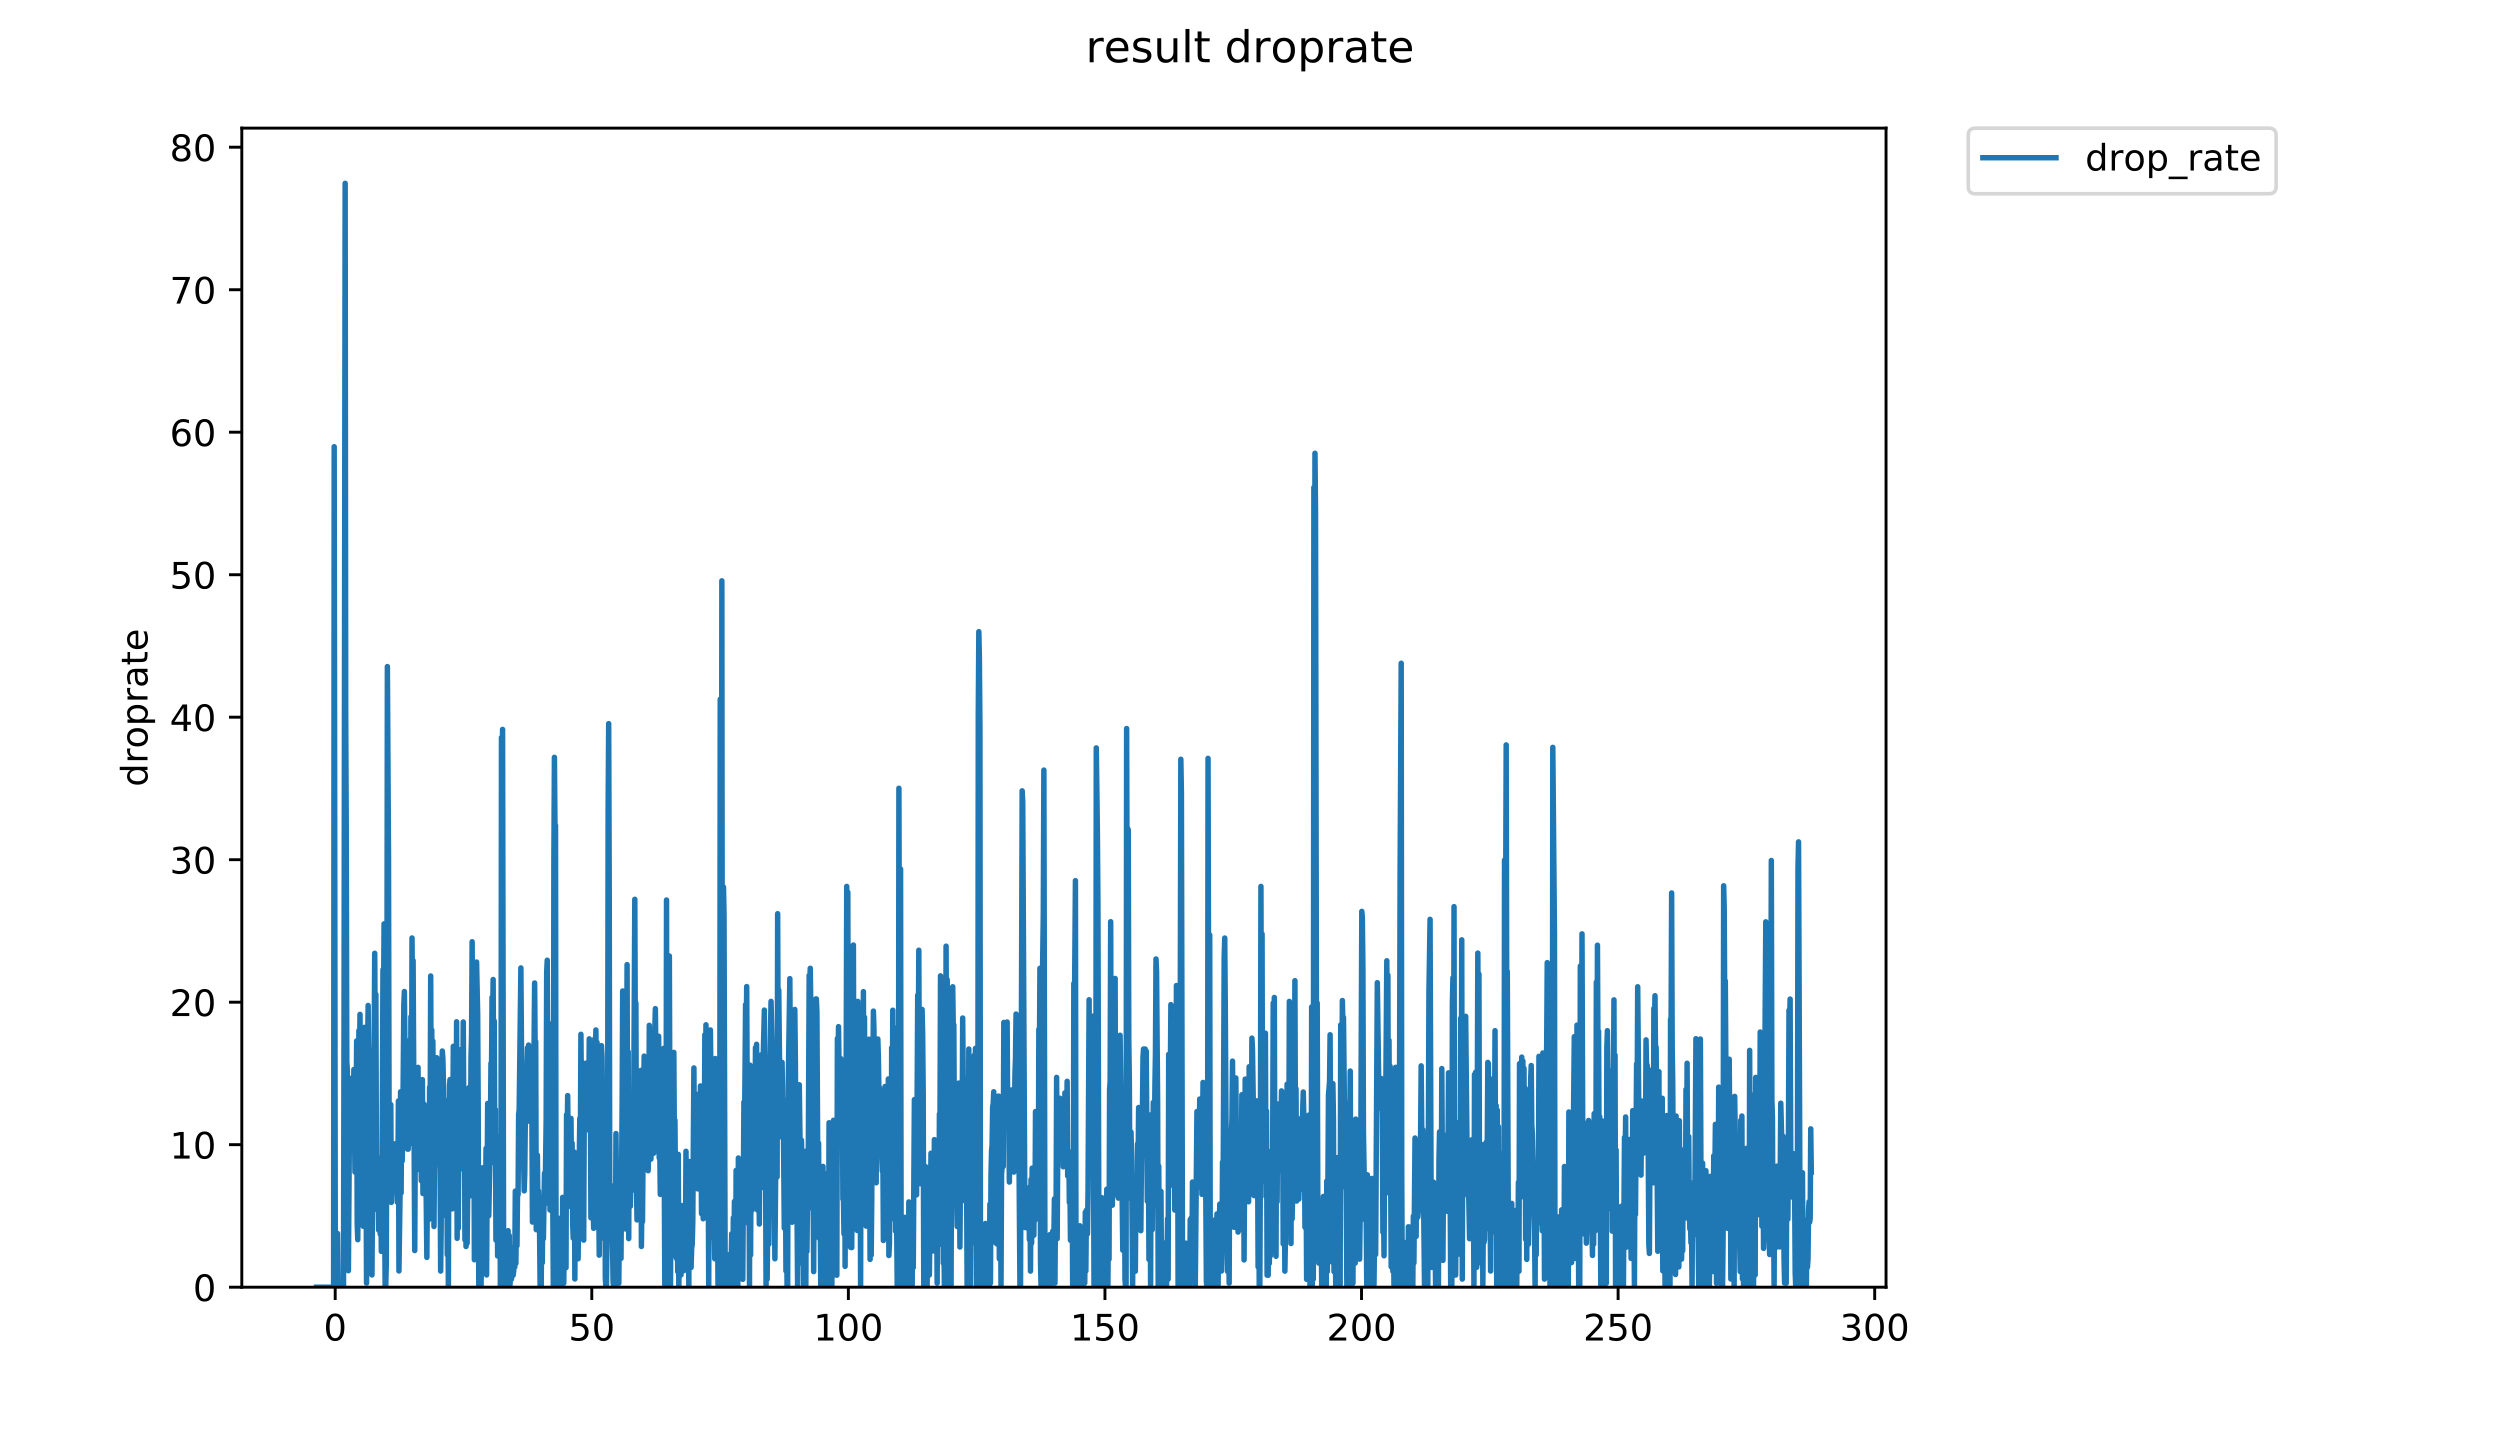 <?xml version="1.0" encoding="utf-8" standalone="no"?>
<!DOCTYPE svg PUBLIC "-//W3C//DTD SVG 1.1//EN"
  "http://www.w3.org/Graphics/SVG/1.1/DTD/svg11.dtd">
<!-- Created with matplotlib (https://matplotlib.org/) -->
<svg height="396pt" version="1.1" viewBox="0 0 684 396" width="684pt" xmlns="http://www.w3.org/2000/svg" xmlns:xlink="http://www.w3.org/1999/xlink">
 <defs>
  <style type="text/css">
*{stroke-linecap:butt;stroke-linejoin:round;}
  </style>
 </defs>
 <g id="figure_1">
  <g id="patch_1">
   <path d="M 0 396 
L 684 396 
L 684 0 
L 0 0 
z
" style="fill:#ffffff;"/>
  </g>
  <g id="axes_1">
   <g id="patch_2">
    <path d="M 66.159 352.174 
L 516.019 352.174 
L 516.019 35.062 
L 66.159 35.062 
z
" style="fill:#ffffff;"/>
   </g>
   <g id="matplotlib.axis_1">
    <g id="xtick_1">
     <g id="line2d_1">
      <defs>
       <path d="M 0 0 
L 0 3.5 
" id="m31e257aaab" style="stroke:#000000;stroke-width:0.8;"/>
      </defs>
      <g>
       <use style="stroke:#000000;stroke-width:0.8;" x="91.711" xlink:href="#m31e257aaab" y="352.174"/>
      </g>
     </g>
     <g id="text_1">
      <!-- 0 -->
      <defs>
       <path d="M 31.781 66.406 
Q 24.172 66.406 20.328 58.906 
Q 16.5 51.422 16.5 36.375 
Q 16.5 21.391 20.328 13.891 
Q 24.172 6.391 31.781 6.391 
Q 39.453 6.391 43.281 13.891 
Q 47.125 21.391 47.125 36.375 
Q 47.125 51.422 43.281 58.906 
Q 39.453 66.406 31.781 66.406 
z
M 31.781 74.219 
Q 44.047 74.219 50.516 64.516 
Q 56.984 54.828 56.984 36.375 
Q 56.984 17.969 50.516 8.266 
Q 44.047 -1.422 31.781 -1.422 
Q 19.531 -1.422 13.062 8.266 
Q 6.594 17.969 6.594 36.375 
Q 6.594 54.828 13.062 64.516 
Q 19.531 74.219 31.781 74.219 
z
" id="DejaVuSans-48"/>
      </defs>
      <g transform="translate(88.53 366.773)scale(0.1 -0.1)">
       <use xlink:href="#DejaVuSans-48"/>
      </g>
     </g>
    </g>
    <g id="xtick_2">
     <g id="line2d_2">
      <g>
       <use style="stroke:#000000;stroke-width:0.8;" x="161.912" xlink:href="#m31e257aaab" y="352.174"/>
      </g>
     </g>
     <g id="text_2">
      <!-- 50 -->
      <defs>
       <path d="M 10.797 72.906 
L 49.516 72.906 
L 49.516 64.594 
L 19.828 64.594 
L 19.828 46.734 
Q 21.969 47.469 24.109 47.828 
Q 26.266 48.188 28.422 48.188 
Q 40.625 48.188 47.75 41.5 
Q 54.891 34.812 54.891 23.391 
Q 54.891 11.625 47.562 5.094 
Q 40.234 -1.422 26.906 -1.422 
Q 22.312 -1.422 17.547 -0.641 
Q 12.797 0.141 7.719 1.703 
L 7.719 11.625 
Q 12.109 9.234 16.797 8.062 
Q 21.484 6.891 26.703 6.891 
Q 35.156 6.891 40.078 11.328 
Q 45.016 15.766 45.016 23.391 
Q 45.016 31 40.078 35.438 
Q 35.156 39.891 26.703 39.891 
Q 22.75 39.891 18.812 39.016 
Q 14.891 38.141 10.797 36.281 
z
" id="DejaVuSans-53"/>
      </defs>
      <g transform="translate(155.549 366.773)scale(0.1 -0.1)">
       <use xlink:href="#DejaVuSans-53"/>
       <use x="63.623" xlink:href="#DejaVuSans-48"/>
      </g>
     </g>
    </g>
    <g id="xtick_3">
     <g id="line2d_3">
      <g>
       <use style="stroke:#000000;stroke-width:0.8;" x="232.112" xlink:href="#m31e257aaab" y="352.174"/>
      </g>
     </g>
     <g id="text_3">
      <!-- 100 -->
      <defs>
       <path d="M 12.406 8.297 
L 28.516 8.297 
L 28.516 63.922 
L 10.984 60.406 
L 10.984 69.391 
L 28.422 72.906 
L 38.281 72.906 
L 38.281 8.297 
L 54.391 8.297 
L 54.391 0 
L 12.406 0 
z
" id="DejaVuSans-49"/>
      </defs>
      <g transform="translate(222.568 366.773)scale(0.1 -0.1)">
       <use xlink:href="#DejaVuSans-49"/>
       <use x="63.623" xlink:href="#DejaVuSans-48"/>
       <use x="127.246" xlink:href="#DejaVuSans-48"/>
      </g>
     </g>
    </g>
    <g id="xtick_4">
     <g id="line2d_4">
      <g>
       <use style="stroke:#000000;stroke-width:0.8;" x="302.313" xlink:href="#m31e257aaab" y="352.174"/>
      </g>
     </g>
     <g id="text_4">
      <!-- 150 -->
      <g transform="translate(292.769 366.773)scale(0.1 -0.1)">
       <use xlink:href="#DejaVuSans-49"/>
       <use x="63.623" xlink:href="#DejaVuSans-53"/>
       <use x="127.246" xlink:href="#DejaVuSans-48"/>
      </g>
     </g>
    </g>
    <g id="xtick_5">
     <g id="line2d_5">
      <g>
       <use style="stroke:#000000;stroke-width:0.8;" x="372.513" xlink:href="#m31e257aaab" y="352.174"/>
      </g>
     </g>
     <g id="text_5">
      <!-- 200 -->
      <defs>
       <path d="M 19.188 8.297 
L 53.609 8.297 
L 53.609 0 
L 7.328 0 
L 7.328 8.297 
Q 12.938 14.109 22.625 23.891 
Q 32.328 33.688 34.812 36.531 
Q 39.547 41.844 41.422 45.531 
Q 43.312 49.219 43.312 52.781 
Q 43.312 58.594 39.234 62.25 
Q 35.156 65.922 28.609 65.922 
Q 23.969 65.922 18.812 64.312 
Q 13.672 62.703 7.812 59.422 
L 7.812 69.391 
Q 13.766 71.781 18.938 73 
Q 24.125 74.219 28.422 74.219 
Q 39.75 74.219 46.484 68.547 
Q 53.219 62.891 53.219 53.422 
Q 53.219 48.922 51.531 44.891 
Q 49.859 40.875 45.406 35.406 
Q 44.188 33.984 37.641 27.219 
Q 31.109 20.453 19.188 8.297 
z
" id="DejaVuSans-50"/>
      </defs>
      <g transform="translate(362.969 366.773)scale(0.1 -0.1)">
       <use xlink:href="#DejaVuSans-50"/>
       <use x="63.623" xlink:href="#DejaVuSans-48"/>
       <use x="127.246" xlink:href="#DejaVuSans-48"/>
      </g>
     </g>
    </g>
    <g id="xtick_6">
     <g id="line2d_6">
      <g>
       <use style="stroke:#000000;stroke-width:0.8;" x="442.713" xlink:href="#m31e257aaab" y="352.174"/>
      </g>
     </g>
     <g id="text_6">
      <!-- 250 -->
      <g transform="translate(433.17 366.773)scale(0.1 -0.1)">
       <use xlink:href="#DejaVuSans-50"/>
       <use x="63.623" xlink:href="#DejaVuSans-53"/>
       <use x="127.246" xlink:href="#DejaVuSans-48"/>
      </g>
     </g>
    </g>
    <g id="xtick_7">
     <g id="line2d_7">
      <g>
       <use style="stroke:#000000;stroke-width:0.8;" x="512.914" xlink:href="#m31e257aaab" y="352.174"/>
      </g>
     </g>
     <g id="text_7">
      <!-- 300 -->
      <defs>
       <path d="M 40.578 39.312 
Q 47.656 37.797 51.625 33 
Q 55.609 28.219 55.609 21.188 
Q 55.609 10.406 48.188 4.484 
Q 40.766 -1.422 27.094 -1.422 
Q 22.516 -1.422 17.656 -0.516 
Q 12.797 0.391 7.625 2.203 
L 7.625 11.719 
Q 11.719 9.328 16.594 8.109 
Q 21.484 6.891 26.812 6.891 
Q 36.078 6.891 40.938 10.547 
Q 45.797 14.203 45.797 21.188 
Q 45.797 27.641 41.281 31.266 
Q 36.766 34.906 28.719 34.906 
L 20.219 34.906 
L 20.219 43.016 
L 29.109 43.016 
Q 36.375 43.016 40.234 45.922 
Q 44.094 48.828 44.094 54.297 
Q 44.094 59.906 40.109 62.906 
Q 36.141 65.922 28.719 65.922 
Q 24.656 65.922 20.016 65.031 
Q 15.375 64.156 9.812 62.312 
L 9.812 71.094 
Q 15.438 72.656 20.344 73.438 
Q 25.25 74.219 29.594 74.219 
Q 40.828 74.219 47.359 69.109 
Q 53.906 64.016 53.906 55.328 
Q 53.906 49.266 50.438 45.094 
Q 46.969 40.922 40.578 39.312 
z
" id="DejaVuSans-51"/>
      </defs>
      <g transform="translate(503.37 366.773)scale(0.1 -0.1)">
       <use xlink:href="#DejaVuSans-51"/>
       <use x="63.623" xlink:href="#DejaVuSans-48"/>
       <use x="127.246" xlink:href="#DejaVuSans-48"/>
      </g>
     </g>
    </g>
   </g>
   <g id="matplotlib.axis_2">
    <g id="ytick_1">
     <g id="line2d_8">
      <defs>
       <path d="M 0 0 
L -3.5 0 
" id="m84eec4e8e0" style="stroke:#000000;stroke-width:0.8;"/>
      </defs>
      <g>
       <use style="stroke:#000000;stroke-width:0.8;" x="66.159" xlink:href="#m84eec4e8e0" y="352.174"/>
      </g>
     </g>
     <g id="text_8">
      <!-- 0 -->
      <g transform="translate(52.796 355.973)scale(0.1 -0.1)">
       <use xlink:href="#DejaVuSans-48"/>
      </g>
     </g>
    </g>
    <g id="ytick_2">
     <g id="line2d_9">
      <g>
       <use style="stroke:#000000;stroke-width:0.8;" x="66.159" xlink:href="#m84eec4e8e0" y="313.187"/>
      </g>
     </g>
     <g id="text_9">
      <!-- 10 -->
      <g transform="translate(46.434 316.986)scale(0.1 -0.1)">
       <use xlink:href="#DejaVuSans-49"/>
       <use x="63.623" xlink:href="#DejaVuSans-48"/>
      </g>
     </g>
    </g>
    <g id="ytick_3">
     <g id="line2d_10">
      <g>
       <use style="stroke:#000000;stroke-width:0.8;" x="66.159" xlink:href="#m84eec4e8e0" y="274.2"/>
      </g>
     </g>
     <g id="text_10">
      <!-- 20 -->
      <g transform="translate(46.434 278)scale(0.1 -0.1)">
       <use xlink:href="#DejaVuSans-50"/>
       <use x="63.623" xlink:href="#DejaVuSans-48"/>
      </g>
     </g>
    </g>
    <g id="ytick_4">
     <g id="line2d_11">
      <g>
       <use style="stroke:#000000;stroke-width:0.8;" x="66.159" xlink:href="#m84eec4e8e0" y="235.214"/>
      </g>
     </g>
     <g id="text_11">
      <!-- 30 -->
      <g transform="translate(46.434 239.013)scale(0.1 -0.1)">
       <use xlink:href="#DejaVuSans-51"/>
       <use x="63.623" xlink:href="#DejaVuSans-48"/>
      </g>
     </g>
    </g>
    <g id="ytick_5">
     <g id="line2d_12">
      <g>
       <use style="stroke:#000000;stroke-width:0.8;" x="66.159" xlink:href="#m84eec4e8e0" y="196.227"/>
      </g>
     </g>
     <g id="text_12">
      <!-- 40 -->
      <defs>
       <path d="M 37.797 64.312 
L 12.891 25.391 
L 37.797 25.391 
z
M 35.203 72.906 
L 47.609 72.906 
L 47.609 25.391 
L 58.016 25.391 
L 58.016 17.188 
L 47.609 17.188 
L 47.609 0 
L 37.797 0 
L 37.797 17.188 
L 4.891 17.188 
L 4.891 26.703 
z
" id="DejaVuSans-52"/>
      </defs>
      <g transform="translate(46.434 200.026)scale(0.1 -0.1)">
       <use xlink:href="#DejaVuSans-52"/>
       <use x="63.623" xlink:href="#DejaVuSans-48"/>
      </g>
     </g>
    </g>
    <g id="ytick_6">
     <g id="line2d_13">
      <g>
       <use style="stroke:#000000;stroke-width:0.8;" x="66.159" xlink:href="#m84eec4e8e0" y="157.24"/>
      </g>
     </g>
     <g id="text_13">
      <!-- 50 -->
      <g transform="translate(46.434 161.039)scale(0.1 -0.1)">
       <use xlink:href="#DejaVuSans-53"/>
       <use x="63.623" xlink:href="#DejaVuSans-48"/>
      </g>
     </g>
    </g>
    <g id="ytick_7">
     <g id="line2d_14">
      <g>
       <use style="stroke:#000000;stroke-width:0.8;" x="66.159" xlink:href="#m84eec4e8e0" y="118.253"/>
      </g>
     </g>
     <g id="text_14">
      <!-- 60 -->
      <defs>
       <path d="M 33.016 40.375 
Q 26.375 40.375 22.484 35.828 
Q 18.609 31.297 18.609 23.391 
Q 18.609 15.531 22.484 10.953 
Q 26.375 6.391 33.016 6.391 
Q 39.656 6.391 43.531 10.953 
Q 47.406 15.531 47.406 23.391 
Q 47.406 31.297 43.531 35.828 
Q 39.656 40.375 33.016 40.375 
z
M 52.594 71.297 
L 52.594 62.312 
Q 48.875 64.062 45.094 64.984 
Q 41.312 65.922 37.594 65.922 
Q 27.828 65.922 22.672 59.328 
Q 17.531 52.734 16.797 39.406 
Q 19.672 43.656 24.016 45.922 
Q 28.375 48.188 33.594 48.188 
Q 44.578 48.188 50.953 41.516 
Q 57.328 34.859 57.328 23.391 
Q 57.328 12.156 50.688 5.359 
Q 44.047 -1.422 33.016 -1.422 
Q 20.359 -1.422 13.672 8.266 
Q 6.984 17.969 6.984 36.375 
Q 6.984 53.656 15.188 63.938 
Q 23.391 74.219 37.203 74.219 
Q 40.922 74.219 44.703 73.484 
Q 48.484 72.75 52.594 71.297 
z
" id="DejaVuSans-54"/>
      </defs>
      <g transform="translate(46.434 122.052)scale(0.1 -0.1)">
       <use xlink:href="#DejaVuSans-54"/>
       <use x="63.623" xlink:href="#DejaVuSans-48"/>
      </g>
     </g>
    </g>
    <g id="ytick_8">
     <g id="line2d_15">
      <g>
       <use style="stroke:#000000;stroke-width:0.8;" x="66.159" xlink:href="#m84eec4e8e0" y="79.266"/>
      </g>
     </g>
     <g id="text_15">
      <!-- 70 -->
      <defs>
       <path d="M 8.203 72.906 
L 55.078 72.906 
L 55.078 68.703 
L 28.609 0 
L 18.312 0 
L 43.219 64.594 
L 8.203 64.594 
z
" id="DejaVuSans-55"/>
      </defs>
      <g transform="translate(46.434 83.065)scale(0.1 -0.1)">
       <use xlink:href="#DejaVuSans-55"/>
       <use x="63.623" xlink:href="#DejaVuSans-48"/>
      </g>
     </g>
    </g>
    <g id="ytick_9">
     <g id="line2d_16">
      <g>
       <use style="stroke:#000000;stroke-width:0.8;" x="66.159" xlink:href="#m84eec4e8e0" y="40.279"/>
      </g>
     </g>
     <g id="text_16">
      <!-- 80 -->
      <defs>
       <path d="M 31.781 34.625 
Q 24.75 34.625 20.719 30.859 
Q 16.703 27.094 16.703 20.516 
Q 16.703 13.922 20.719 10.156 
Q 24.75 6.391 31.781 6.391 
Q 38.812 6.391 42.859 10.172 
Q 46.922 13.969 46.922 20.516 
Q 46.922 27.094 42.891 30.859 
Q 38.875 34.625 31.781 34.625 
z
M 21.922 38.812 
Q 15.578 40.375 12.031 44.719 
Q 8.5 49.078 8.5 55.328 
Q 8.5 64.062 14.719 69.141 
Q 20.953 74.219 31.781 74.219 
Q 42.672 74.219 48.875 69.141 
Q 55.078 64.062 55.078 55.328 
Q 55.078 49.078 51.531 44.719 
Q 48 40.375 41.703 38.812 
Q 48.828 37.156 52.797 32.312 
Q 56.781 27.484 56.781 20.516 
Q 56.781 9.906 50.312 4.234 
Q 43.844 -1.422 31.781 -1.422 
Q 19.734 -1.422 13.25 4.234 
Q 6.781 9.906 6.781 20.516 
Q 6.781 27.484 10.781 32.312 
Q 14.797 37.156 21.922 38.812 
z
M 18.312 54.391 
Q 18.312 48.734 21.844 45.562 
Q 25.391 42.391 31.781 42.391 
Q 38.141 42.391 41.719 45.562 
Q 45.312 48.734 45.312 54.391 
Q 45.312 60.062 41.719 63.234 
Q 38.141 66.406 31.781 66.406 
Q 25.391 66.406 21.844 63.234 
Q 18.312 60.062 18.312 54.391 
z
" id="DejaVuSans-56"/>
      </defs>
      <g transform="translate(46.434 44.078)scale(0.1 -0.1)">
       <use xlink:href="#DejaVuSans-56"/>
       <use x="63.623" xlink:href="#DejaVuSans-48"/>
      </g>
     </g>
    </g>
    <g id="text_17">
     <!-- droprate -->
     <defs>
      <path d="M 45.406 46.391 
L 45.406 75.984 
L 54.391 75.984 
L 54.391 0 
L 45.406 0 
L 45.406 8.203 
Q 42.578 3.328 38.25 0.953 
Q 33.938 -1.422 27.875 -1.422 
Q 17.969 -1.422 11.734 6.484 
Q 5.516 14.406 5.516 27.297 
Q 5.516 40.188 11.734 48.094 
Q 17.969 56 27.875 56 
Q 33.938 56 38.25 53.625 
Q 42.578 51.266 45.406 46.391 
z
M 14.797 27.297 
Q 14.797 17.391 18.875 11.75 
Q 22.953 6.109 30.078 6.109 
Q 37.203 6.109 41.297 11.75 
Q 45.406 17.391 45.406 27.297 
Q 45.406 37.203 41.297 42.844 
Q 37.203 48.484 30.078 48.484 
Q 22.953 48.484 18.875 42.844 
Q 14.797 37.203 14.797 27.297 
z
" id="DejaVuSans-100"/>
      <path d="M 41.109 46.297 
Q 39.594 47.172 37.812 47.578 
Q 36.031 48 33.891 48 
Q 26.266 48 22.188 43.047 
Q 18.109 38.094 18.109 28.812 
L 18.109 0 
L 9.078 0 
L 9.078 54.688 
L 18.109 54.688 
L 18.109 46.188 
Q 20.953 51.172 25.484 53.578 
Q 30.031 56 36.531 56 
Q 37.453 56 38.578 55.875 
Q 39.703 55.766 41.062 55.516 
z
" id="DejaVuSans-114"/>
      <path d="M 30.609 48.391 
Q 23.391 48.391 19.188 42.75 
Q 14.984 37.109 14.984 27.297 
Q 14.984 17.484 19.156 11.844 
Q 23.344 6.203 30.609 6.203 
Q 37.797 6.203 41.984 11.859 
Q 46.188 17.531 46.188 27.297 
Q 46.188 37.016 41.984 42.703 
Q 37.797 48.391 30.609 48.391 
z
M 30.609 56 
Q 42.328 56 49.016 48.375 
Q 55.719 40.766 55.719 27.297 
Q 55.719 13.875 49.016 6.219 
Q 42.328 -1.422 30.609 -1.422 
Q 18.844 -1.422 12.172 6.219 
Q 5.516 13.875 5.516 27.297 
Q 5.516 40.766 12.172 48.375 
Q 18.844 56 30.609 56 
z
" id="DejaVuSans-111"/>
      <path d="M 18.109 8.203 
L 18.109 -20.797 
L 9.078 -20.797 
L 9.078 54.688 
L 18.109 54.688 
L 18.109 46.391 
Q 20.953 51.266 25.266 53.625 
Q 29.594 56 35.594 56 
Q 45.562 56 51.781 48.094 
Q 58.016 40.188 58.016 27.297 
Q 58.016 14.406 51.781 6.484 
Q 45.562 -1.422 35.594 -1.422 
Q 29.594 -1.422 25.266 0.953 
Q 20.953 3.328 18.109 8.203 
z
M 48.688 27.297 
Q 48.688 37.203 44.609 42.844 
Q 40.531 48.484 33.406 48.484 
Q 26.266 48.484 22.188 42.844 
Q 18.109 37.203 18.109 27.297 
Q 18.109 17.391 22.188 11.75 
Q 26.266 6.109 33.406 6.109 
Q 40.531 6.109 44.609 11.75 
Q 48.688 17.391 48.688 27.297 
z
" id="DejaVuSans-112"/>
      <path d="M 34.281 27.484 
Q 23.391 27.484 19.188 25 
Q 14.984 22.516 14.984 16.5 
Q 14.984 11.719 18.141 8.906 
Q 21.297 6.109 26.703 6.109 
Q 34.188 6.109 38.703 11.406 
Q 43.219 16.703 43.219 25.484 
L 43.219 27.484 
z
M 52.203 31.203 
L 52.203 0 
L 43.219 0 
L 43.219 8.297 
Q 40.141 3.328 35.547 0.953 
Q 30.953 -1.422 24.312 -1.422 
Q 15.922 -1.422 10.953 3.297 
Q 6 8.016 6 15.922 
Q 6 25.141 12.172 29.828 
Q 18.359 34.516 30.609 34.516 
L 43.219 34.516 
L 43.219 35.406 
Q 43.219 41.609 39.141 45 
Q 35.062 48.391 27.688 48.391 
Q 23 48.391 18.547 47.266 
Q 14.109 46.141 10.016 43.891 
L 10.016 52.203 
Q 14.938 54.109 19.578 55.047 
Q 24.219 56 28.609 56 
Q 40.484 56 46.344 49.844 
Q 52.203 43.703 52.203 31.203 
z
" id="DejaVuSans-97"/>
      <path d="M 18.312 70.219 
L 18.312 54.688 
L 36.812 54.688 
L 36.812 47.703 
L 18.312 47.703 
L 18.312 18.016 
Q 18.312 11.328 20.141 9.422 
Q 21.969 7.516 27.594 7.516 
L 36.812 7.516 
L 36.812 0 
L 27.594 0 
Q 17.188 0 13.234 3.875 
Q 9.281 7.766 9.281 18.016 
L 9.281 47.703 
L 2.688 47.703 
L 2.688 54.688 
L 9.281 54.688 
L 9.281 70.219 
z
" id="DejaVuSans-116"/>
      <path d="M 56.203 29.594 
L 56.203 25.203 
L 14.891 25.203 
Q 15.484 15.922 20.484 11.062 
Q 25.484 6.203 34.422 6.203 
Q 39.594 6.203 44.453 7.469 
Q 49.312 8.734 54.109 11.281 
L 54.109 2.781 
Q 49.266 0.734 44.188 -0.344 
Q 39.109 -1.422 33.891 -1.422 
Q 20.797 -1.422 13.156 6.188 
Q 5.516 13.812 5.516 26.812 
Q 5.516 40.234 12.766 48.109 
Q 20.016 56 32.328 56 
Q 43.359 56 49.781 48.891 
Q 56.203 41.797 56.203 29.594 
z
M 47.219 32.234 
Q 47.125 39.594 43.094 43.984 
Q 39.062 48.391 32.422 48.391 
Q 24.906 48.391 20.391 44.141 
Q 15.875 39.891 15.188 32.172 
z
" id="DejaVuSans-101"/>
     </defs>
     <g transform="translate(40.354 215.236)rotate(-90)scale(0.1 -0.1)">
      <use xlink:href="#DejaVuSans-100"/>
      <use x="63.477" xlink:href="#DejaVuSans-114"/>
      <use x="104.559" xlink:href="#DejaVuSans-111"/>
      <use x="165.74" xlink:href="#DejaVuSans-112"/>
      <use x="229.217" xlink:href="#DejaVuSans-114"/>
      <use x="270.33" xlink:href="#DejaVuSans-97"/>
      <use x="331.609" xlink:href="#DejaVuSans-116"/>
      <use x="370.818" xlink:href="#DejaVuSans-101"/>
     </g>
    </g>
   </g>
   <g id="line2d_17">
    <path clip-path="url(#pc307183b99)" d="M 86.607 352.174 
L 91.276 352.174 
L 91.434 122.225 
L 91.742 352.174 
L 91.89 352.174 
L 92.039 349.946 
L 92.188 352.174 
L 92.343 337.483 
L 92.499 352.174 
L 93.982 352.174 
L 94.13 277.542 
L 94.434 50.163 
L 94.583 195.56 
L 94.731 226.699 
L 94.879 290.379 
L 95.026 292.626 
L 95.321 347.667 
L 95.617 306.241 
L 95.766 295.202 
L 95.914 295.038 
L 96.36 304.548 
L 96.509 299.67 
L 96.665 309.449 
L 96.817 292.611 
L 97.122 320.681 
L 97.275 296.943 
L 97.431 304.108 
L 97.58 284.803 
L 97.733 334.798 
L 97.886 339.179 
L 98.192 281.976 
L 98.346 292.194 
L 98.495 277.542 
L 98.643 298.399 
L 98.792 295.365 
L 98.941 320.985 
L 99.091 322.354 
L 99.24 314.409 
L 99.389 335.513 
L 99.537 321.074 
L 99.686 281.087 
L 100.131 312.963 
L 100.28 351.057 
L 100.428 296.319 
L 100.725 275.094 
L 101.173 325.668 
L 101.322 311.077 
L 101.471 337.61 
L 101.618 333.183 
L 101.767 348.823 
L 102.214 289.221 
L 102.367 286.113 
L 102.523 260.815 
L 102.681 289.123 
L 102.836 272.064 
L 102.987 315.933 
L 103.138 317.13 
L 103.288 331.13 
L 103.436 320.985 
L 103.584 336.535 
L 103.733 320.895 
L 103.881 318.661 
L 104.03 337.652 
L 104.178 326.481 
L 104.331 342.373 
L 104.481 330.949 
L 104.779 265.289 
L 104.93 276.397 
L 105.08 252.774 
L 105.229 332.449 
L 105.377 352.174 
L 105.532 352.174 
L 105.688 345.8 
L 105.837 302.333 
L 105.985 182.375 
L 106.295 234.578 
L 106.452 305.811 
L 106.609 307.919 
L 106.766 307.919 
L 106.919 302.219 
L 107.068 328.981 
L 107.364 312.963 
L 107.514 318.947 
L 107.662 319.778 
L 107.81 325.364 
L 107.959 312.963 
L 108.107 312.963 
L 108.255 313.076 
L 108.554 324.563 
L 108.703 328.915 
L 108.853 322.269 
L 109.002 301.225 
L 109.152 347.731 
L 109.451 326.772 
L 109.6 298.706 
L 109.747 326.407 
L 109.896 300.64 
L 110.044 317.643 
L 110.192 309.724 
L 110.488 274.873 
L 110.636 271.279 
L 110.933 303.162 
L 111.082 302.191 
L 111.384 284.803 
L 111.532 314.409 
L 111.681 314.409 
L 111.832 299.311 
L 111.98 313.076 
L 112.128 291.503 
L 112.278 312.414 
L 112.428 278.176 
L 112.576 310.841 
L 112.728 256.629 
L 112.876 275.314 
L 113.024 262.806 
L 113.47 342.149 
L 113.619 313.409 
L 113.768 317.643 
L 114.073 295.563 
L 114.223 300.412 
L 114.378 292.029 
L 114.526 319.963 
L 114.674 315.204 
L 114.822 319.685 
L 115.118 301.76 
L 115.266 323.046 
L 115.416 314.623 
L 115.568 295.387 
L 115.717 326.554 
L 116.022 302.109 
L 116.178 307.435 
L 116.333 307.189 
L 116.484 316.136 
L 116.786 344.028 
L 117.092 303.168 
L 117.392 333.609 
L 117.54 297.436 
L 117.689 307.49 
L 117.837 267.03 
L 117.985 308.482 
L 118.133 281.797 
L 118.284 314.729 
L 118.437 284.843 
L 118.74 335.56 
L 118.89 315.52 
L 119.04 315.83 
L 119.499 289.399 
L 119.652 293.531 
L 119.806 303.843 
L 120.11 296.789 
L 120.262 317.423 
L 120.41 319.778 
L 120.56 347.756 
L 120.71 335.56 
L 120.861 296.165 
L 121.012 287.561 
L 121.166 289.536 
L 121.316 295.848 
L 121.468 332.517 
L 121.77 328.981 
L 121.923 301.133 
L 122.072 303.302 
L 122.222 302.615 
L 122.372 343.314 
L 122.522 323.54 
L 122.672 352.174 
L 122.822 309.101 
L 122.975 297.096 
L 123.124 295.365 
L 123.275 299.459 
L 123.575 318.129 
L 123.731 330.753 
L 124.03 286.265 
L 124.178 307.233 
L 124.333 288.807 
L 124.48 319.778 
L 124.628 312.963 
L 124.776 313.974 
L 124.924 279.562 
L 125.074 338.807 
L 125.223 305.656 
L 125.378 336.064 
L 125.686 287.196 
L 125.84 319.954 
L 125.988 303.162 
L 126.138 306.763 
L 126.292 313.403 
L 126.446 299.109 
L 126.596 302.754 
L 126.749 279.615 
L 126.9 307.147 
L 127.052 298.663 
L 127.205 339.215 
L 127.354 319.871 
L 127.503 341.035 
L 127.655 317.326 
L 127.807 340.161 
L 128.261 297.593 
L 128.411 301.225 
L 128.564 327.196 
L 128.72 314.892 
L 128.869 289.399 
L 129.019 283.308 
L 129.174 257.66 
L 129.328 290.786 
L 129.482 294.936 
L 129.635 295.009 
L 129.79 344.677 
L 130.239 302.333 
L 130.39 263.218 
L 130.688 277.542 
L 130.839 303.852 
L 130.994 352.174 
L 131.149 328.546 
L 131.304 352.174 
L 131.461 323.492 
L 131.616 352.174 
L 131.773 340.52 
L 131.929 346.863 
L 132.081 319.504 
L 132.23 345.529 
L 132.387 343.699 
L 132.535 345.334 
L 132.683 342.062 
L 132.98 314.193 
L 133.128 348.823 
L 133.424 301.905 
L 133.726 332.626 
L 134.177 308.978 
L 134.326 290.909 
L 134.474 293.918 
L 134.622 272.86 
L 134.77 280.68 
L 134.921 267.998 
L 135.075 298.325 
L 135.23 279.342 
L 135.381 318.32 
L 135.535 303.576 
L 135.689 339.286 
L 135.844 337.179 
L 135.995 321.424 
L 136.15 343.629 
L 136.302 335.839 
L 136.45 312.963 
L 136.598 310.959 
L 136.747 314.64 
L 136.902 352.174 
L 137.051 352.174 
L 137.2 201.796 
L 137.355 223.646 
L 137.503 199.568 
L 137.802 352.174 
L 137.951 352.174 
L 138.106 344.677 
L 138.26 351.091 
L 138.414 342.561 
L 138.567 347.83 
L 138.717 341.098 
L 138.867 348.87 
L 139.017 336.712 
L 139.167 349.959 
L 139.319 338.017 
L 139.475 352.174 
L 139.631 350.044 
L 139.783 341.284 
L 139.933 349.978 
L 140.082 345.472 
L 140.235 344.572 
L 140.387 348.925 
L 140.538 347.794 
L 140.687 342.178 
L 140.839 346.698 
L 140.99 325.891 
L 141.143 345.676 
L 141.297 332.842 
L 141.446 340.841 
L 141.597 325.742 
L 141.748 326.844 
L 141.898 304.817 
L 142.048 303.716 
L 142.513 264.826 
L 142.822 306.37 
L 142.971 300.787 
L 143.418 325.817 
L 143.573 321.198 
L 143.872 292.023 
L 144.021 298.553 
L 144.325 286.659 
L 144.476 299.755 
L 144.629 285.929 
L 144.778 306.763 
L 144.929 301.656 
L 145.079 306.763 
L 145.228 293.472 
L 145.377 306.634 
L 145.526 305.256 
L 145.674 334.352 
L 146.276 268.944 
L 146.424 288.862 
L 146.572 284.955 
L 146.719 336.445 
L 146.872 332.462 
L 147.028 316.056 
L 147.176 331.01 
L 147.327 325.817 
L 147.624 336.535 
L 147.775 352.174 
L 147.925 339.033 
L 148.075 352.174 
L 148.225 330.023 
L 148.374 345.491 
L 148.523 328.915 
L 148.673 338.921 
L 148.972 320.985 
L 149.125 329.368 
L 149.425 306.634 
L 149.573 265.91 
L 149.724 262.714 
L 149.874 296.479 
L 150.022 285.148 
L 150.172 316.732 
L 150.33 302.65 
L 150.479 331.07 
L 150.63 297.571 
L 150.783 304.257 
L 150.934 280.098 
L 151.387 352.174 
L 151.537 236.208 
L 151.688 207.209 
L 151.837 225.91 
L 151.99 225.848 
L 152.141 352.174 
L 152.291 352.174 
L 152.441 335.56 
L 152.589 346.589 
L 152.739 333.504 
L 152.888 344.354 
L 153.037 333.345 
L 153.342 346.744 
L 153.492 337.857 
L 153.641 336.579 
L 153.79 352.174 
L 153.939 327.598 
L 154.243 351.094 
L 154.399 338.326 
L 154.554 345.8 
L 154.703 338.883 
L 154.86 346.848 
L 155.01 304.951 
L 155.163 313.079 
L 155.314 299.755 
L 155.467 314.165 
L 155.615 307.618 
L 155.764 310.841 
L 155.914 330.023 
L 156.064 322.354 
L 156.219 305.991 
L 156.374 323.335 
L 156.529 312.761 
L 156.682 334.847 
L 156.83 338.769 
L 157.127 315.204 
L 157.275 349.927 
L 157.422 324.086 
L 157.574 335.701 
L 157.722 327.598 
L 157.872 344.443 
L 158.02 333.183 
L 158.169 344.399 
L 158.48 317.9 
L 158.634 305.991 
L 158.786 313.952 
L 158.937 282.986 
L 159.088 300.847 
L 159.241 290.616 
L 159.393 323.701 
L 159.547 327.335 
L 159.698 339.296 
L 159.852 304.656 
L 160.005 301.275 
L 160.155 309.101 
L 160.307 294.456 
L 160.458 290.846 
L 160.764 309.095 
L 160.92 293.747 
L 161.075 301.044 
L 161.224 284.226 
L 161.372 296.479 
L 161.524 299.459 
L 161.672 333.183 
L 161.825 298.663 
L 161.974 301.513 
L 162.123 296.637 
L 162.272 329.832 
L 162.427 336.064 
L 162.583 317.118 
L 162.739 284.186 
L 162.888 288.297 
L 163.037 281.797 
L 163.193 301.044 
L 163.341 285.148 
L 163.496 313.509 
L 163.649 313.187 
L 163.95 343.413 
L 164.103 296.789 
L 164.255 289.362 
L 164.407 318.225 
L 164.557 286.095 
L 164.71 289.187 
L 165.01 316.932 
L 165.163 312.969 
L 165.313 338.958 
L 165.463 305.656 
L 165.615 349.575 
L 165.771 352.174 
L 165.925 352.174 
L 166.233 322.934 
L 166.385 221.492 
L 166.536 197.989 
L 166.686 244.244 
L 166.841 334.99 
L 166.993 336.97 
L 167.145 333.712 
L 167.295 324.406 
L 167.747 350.762 
L 167.9 352.174 
L 168.211 352.174 
L 168.369 345.719 
L 168.527 310.14 
L 168.839 341.58 
L 168.995 335.177 
L 169.151 338.326 
L 169.307 351.109 
L 169.463 333.053 
L 169.61 329.896 
L 169.758 342.091 
L 169.906 344.309 
L 170.214 302.109 
L 170.365 271.134 
L 170.517 300.703 
L 170.664 277.328 
L 170.812 309.48 
L 170.967 287.733 
L 171.123 336.239 
L 171.27 287.382 
L 171.418 316.221 
L 171.566 263.923 
L 171.719 317.228 
L 171.871 287.742 
L 172.02 338.883 
L 172.17 300.118 
L 172.325 325.471 
L 172.474 330.023 
L 172.622 315.204 
L 172.78 325.832 
L 172.928 315.31 
L 173.083 323.176 
L 173.384 302.893 
L 173.681 246.049 
L 173.831 285.719 
L 173.98 274.423 
L 174.136 324.326 
L 174.288 333.764 
L 174.442 331.655 
L 174.742 303.162 
L 174.89 304.276 
L 175.039 294.085 
L 175.186 307.233 
L 175.338 292.87 
L 175.486 341.035 
L 175.634 328.648 
L 175.782 334.249 
L 176.095 298.29 
L 176.252 288.952 
L 176.409 294.221 
L 176.566 305.686 
L 176.875 298.026 
L 177.025 299.459 
L 177.334 320.305 
L 177.485 314.729 
L 177.643 280.523 
L 177.799 296.025 
L 177.949 282.594 
L 178.1 317.13 
L 178.249 301.08 
L 178.4 301.513 
L 178.55 307.02 
L 178.704 304.787 
L 178.853 315.52 
L 179.155 281.689 
L 179.305 275.967 
L 179.455 289.042 
L 179.606 288.656 
L 179.756 314.623 
L 179.904 291.851 
L 180.057 304.257 
L 180.206 283.504 
L 180.357 316.832 
L 180.507 313.736 
L 180.657 326.772 
L 180.967 301.556 
L 181.121 308.018 
L 181.275 297.399 
L 181.426 324.719 
L 181.581 286.839 
L 181.892 352.174 
L 182.049 352.174 
L 182.203 340.025 
L 182.36 246.243 
L 182.516 352.174 
L 182.984 352.174 
L 183.133 261.562 
L 183.442 352.174 
L 183.6 324.925 
L 183.756 327.741 
L 183.912 343.629 
L 184.061 315.624 
L 184.214 319.775 
L 184.363 287.934 
L 184.516 314.058 
L 184.664 306.504 
L 184.966 343.237 
L 185.114 344.354 
L 185.268 330.634 
L 185.424 347.913 
L 185.574 315.83 
L 185.723 352.174 
L 186.019 333.183 
L 186.168 332.066 
L 186.316 348.823 
L 186.465 329.832 
L 186.613 347.56 
L 186.761 341.035 
L 186.91 347.706 
L 187.06 343.314 
L 187.215 331.824 
L 187.371 339.357 
L 187.529 340.646 
L 187.685 314.993 
L 188.001 340.615 
L 188.151 347.781 
L 188.306 326.327 
L 188.46 352.174 
L 188.614 317.806 
L 188.77 340.457 
L 188.927 341.637 
L 189.081 346.789 
L 189.236 341.493 
L 189.391 340.457 
L 189.547 334.016 
L 189.851 292.194 
L 189.999 316.427 
L 190.151 304.951 
L 190.307 313.826 
L 190.454 314.301 
L 190.603 322.099 
L 190.754 308.121 
L 190.902 325.287 
L 191.049 299.368 
L 191.199 316.732 
L 191.35 299.459 
L 191.497 319.591 
L 191.645 297.121 
L 191.941 332.066 
L 192.243 304.656 
L 192.393 333.452 
L 192.541 306.241 
L 192.697 314.789 
L 192.845 283.112 
L 193 314.48 
L 193.149 280.385 
L 193.299 307.745 
L 193.456 296.328 
L 193.607 326.915 
L 193.756 316.732 
L 193.909 352.174 
L 194.062 293.531 
L 194.212 291.601 
L 194.36 281.797 
L 194.657 306.373 
L 194.808 304.817 
L 194.956 298.553 
L 195.105 302.048 
L 195.253 338.807 
L 195.402 334.301 
L 195.551 344.399 
L 195.7 289.616 
L 195.848 294.251 
L 195.997 294.085 
L 196.145 300.787 
L 196.449 352.174 
L 196.906 352.174 
L 197.054 191.311 
L 197.201 352.174 
L 197.349 352.174 
L 197.497 158.915 
L 197.648 324.076 
L 197.944 242.698 
L 198.092 250.226 
L 198.394 345.64 
L 198.549 352.174 
L 198.697 352.174 
L 198.846 349.953 
L 198.995 343.237 
L 199.294 352.174 
L 199.601 343.534 
L 199.752 352.174 
L 199.9 346.605 
L 200.048 345.433 
L 200.195 337.568 
L 200.344 352.174 
L 200.492 352.174 
L 200.641 333.183 
L 200.789 346.573 
L 200.937 328.715 
L 201.09 352.174 
L 201.246 352.174 
L 201.402 320.218 
L 201.556 332.948 
L 201.712 332.948 
L 201.866 352.174 
L 202.015 316.832 
L 202.167 344.508 
L 202.321 327.266 
L 202.475 330.634 
L 202.624 325.668 
L 202.773 329.959 
L 202.924 322.438 
L 203.073 324.563 
L 203.228 350.026 
L 203.533 301.513 
L 203.685 311.654 
L 203.988 274.854 
L 204.139 287.379 
L 204.294 269.928 
L 204.45 303.174 
L 204.608 292.275 
L 204.76 334.798 
L 204.909 313.409 
L 205.06 352.174 
L 205.211 291.43 
L 205.361 343.364 
L 205.512 312.84 
L 205.808 331.037 
L 205.956 324.406 
L 206.104 329.703 
L 206.252 325.287 
L 206.399 308.229 
L 206.548 310.959 
L 206.697 286.641 
L 206.847 317.936 
L 206.997 285.719 
L 207.146 326.7 
L 207.296 331.13 
L 207.447 325.742 
L 207.599 316.136 
L 207.752 334.895 
L 207.904 304.391 
L 208.055 302.615 
L 208.21 288.632 
L 208.362 324.017 
L 208.518 309.331 
L 208.669 324.872 
L 208.821 289.011 
L 209.131 276.366 
L 209.286 313.403 
L 209.437 313.952 
L 209.593 352.174 
L 209.743 301.37 
L 209.895 349.99 
L 210.046 334.701 
L 210.199 332.681 
L 210.354 340.392 
L 210.652 291.084 
L 210.955 273.983 
L 211.253 287.934 
L 211.404 310.559 
L 211.556 299.608 
L 211.71 325.25 
L 211.859 327.807 
L 212.009 344.399 
L 212.315 311.768 
L 212.469 303.843 
L 212.617 322.012 
L 212.766 249.986 
L 212.917 291.601 
L 213.067 270.906 
L 213.369 298.663 
L 213.52 310.205 
L 213.673 311.021 
L 213.829 294.495 
L 213.978 290.674 
L 214.128 302.333 
L 214.276 300.787 
L 214.582 336.019 
L 214.886 316.529 
L 215.035 347.731 
L 215.19 332.874 
L 215.346 352.174 
L 215.5 352.174 
L 215.651 297.263 
L 216.099 267.758 
L 216.408 316.056 
L 216.563 321.028 
L 216.711 334.402 
L 217.007 327.527 
L 217.307 281.49 
L 217.457 276.183 
L 217.612 289.881 
L 217.768 319.152 
L 217.92 312.104 
L 218.224 352.174 
L 218.374 308.369 
L 218.528 328.415 
L 218.681 296.789 
L 218.983 319.595 
L 219.282 311.958 
L 219.433 319.32 
L 219.589 345.765 
L 219.736 334.301 
L 219.884 352.174 
L 220.031 334.146 
L 220.179 352.174 
L 220.326 314.99 
L 220.474 352.174 
L 220.623 320.895 
L 220.776 342.4 
L 220.929 328.349 
L 221.084 330.753 
L 221.386 266.857 
L 221.537 270.039 
L 221.687 264.923 
L 221.843 276.128 
L 221.996 312.326 
L 222.306 329.926 
L 222.461 324.479 
L 222.617 347.913 
L 222.766 317.936 
L 222.913 319.497 
L 223.21 273.312 
L 223.357 273.299 
L 223.504 276.897 
L 223.812 331.483 
L 223.963 312.749 
L 224.111 338.769 
L 224.259 328.715 
L 224.408 332.181 
L 224.558 352.174 
L 224.713 329.682 
L 225.014 351.076 
L 225.165 319.134 
L 225.314 347.744 
L 225.464 324.247 
L 225.613 352.174 
L 225.763 332.181 
L 225.913 345.566 
L 226.063 321.162 
L 226.366 352.174 
L 226.521 324.25 
L 226.671 352.174 
L 226.827 307.189 
L 226.982 343.652 
L 227.135 338.056 
L 227.288 352.174 
L 227.443 329.743 
L 227.597 352.174 
L 227.751 310.172 
L 227.901 311.31 
L 228.049 306.504 
L 228.345 348.813 
L 228.652 322.266 
L 228.804 330.333 
L 228.956 348.898 
L 229.11 284.136 
L 229.265 293.587 
L 229.418 280.896 
L 229.716 305.523 
L 229.865 309.602 
L 230.013 289.616 
L 230.313 308.369 
L 230.466 300.479 
L 230.618 328.081 
L 230.767 327.807 
L 230.915 337.61 
L 231.068 290.1 
L 231.216 346.474 
L 231.365 302.88 
L 231.514 293.472 
L 231.664 242.524 
L 231.812 291.851 
L 231.961 244.125 
L 232.117 313.721 
L 232.271 292.029 
L 232.425 326.327 
L 232.574 302.474 
L 232.727 341.284 
L 232.878 297.571 
L 233.032 341.344 
L 233.185 314.27 
L 233.337 315.251 
L 233.488 258.562 
L 233.641 307.895 
L 233.795 277.862 
L 233.945 334.503 
L 234.099 335.975 
L 234.248 331.07 
L 234.401 275.283 
L 234.55 336.668 
L 234.7 273.98 
L 234.854 303.305 
L 235.006 286.65 
L 235.16 316.829 
L 235.31 295.848 
L 235.459 352.174 
L 235.614 278.27 
L 235.77 326.539 
L 235.925 301.044 
L 236.076 316.136 
L 236.226 271.321 
L 236.376 314.729 
L 236.529 278.327 
L 236.683 328.415 
L 236.832 300.265 
L 236.981 335.466 
L 237.132 322.354 
L 237.281 320.054 
L 237.437 299.836 
L 237.591 301.834 
L 237.745 284.324 
L 238.052 344.572 
L 238.209 327.873 
L 238.36 343.413 
L 238.512 328.282 
L 238.664 295.227 
L 238.816 292.11 
L 238.965 276.644 
L 239.116 281.689 
L 239.418 320.054 
L 239.567 309.966 
L 239.718 323.62 
L 239.874 302.109 
L 240.023 310.205 
L 240.175 284.276 
L 240.326 289.399 
L 240.479 299.256 
L 240.631 297.571 
L 240.939 312.969 
L 241.088 311.425 
L 241.39 320.415 
L 241.541 313.519 
L 241.697 339.392 
L 241.846 331.19 
L 242 331.655 
L 242.15 297.263 
L 242.301 319.134 
L 242.45 309.966 
L 242.599 325.364 
L 242.747 315.31 
L 242.895 326.554 
L 243.044 295.202 
L 243.197 343.51 
L 243.353 340.295 
L 243.503 304.951 
L 243.658 329.682 
L 243.81 333.557 
L 243.961 286.65 
L 244.112 309.464 
L 244.264 276.397 
L 244.417 316.634 
L 244.572 281.093 
L 244.721 331.07 
L 244.87 291.43 
L 245.022 336.842 
L 245.175 317.519 
L 245.481 352.174 
L 245.788 352.174 
L 245.94 215.665 
L 246.092 274.854 
L 246.392 237.768 
L 246.545 340.228 
L 246.693 352.174 
L 246.841 347.693 
L 246.996 337.096 
L 247.146 352.174 
L 247.297 349.984 
L 247.453 333.053 
L 247.607 352.174 
L 247.758 344.551 
L 247.911 352.174 
L 248.06 349.946 
L 248.209 337.776 
L 248.358 351.054 
L 248.51 352.174 
L 248.659 328.849 
L 248.958 347.744 
L 249.112 337.179 
L 249.267 352.174 
L 249.417 341.13 
L 249.566 352.174 
L 249.715 331.892 
L 249.87 346.819 
L 250.176 300.847 
L 250.325 305.523 
L 250.474 324.406 
L 250.623 315.415 
L 250.774 326.915 
L 251.086 272.283 
L 251.236 289.399 
L 251.385 259.983 
L 251.533 298.399 
L 251.683 301.225 
L 251.835 323.86 
L 251.985 286.095 
L 252.133 282.914 
L 252.283 276.183 
L 252.435 282.791 
L 252.588 299.256 
L 252.743 352.174 
L 253.054 352.174 
L 253.21 319.152 
L 253.359 351.07 
L 253.507 340.971 
L 253.656 352.174 
L 253.808 337.937 
L 253.962 346.759 
L 254.117 323.413 
L 254.266 348.842 
L 254.725 315.52 
L 254.877 328.216 
L 255.028 316.932 
L 255.33 342.262 
L 255.486 340.457 
L 255.642 311.806 
L 255.793 321.596 
L 255.946 316.337 
L 256.098 325.025 
L 256.253 326.183 
L 256.403 351.079 
L 256.557 314.27 
L 256.869 340.552 
L 257.023 304.787 
L 257.174 308.245 
L 257.325 266.993 
L 257.477 305.083 
L 257.627 276.859 
L 257.776 321.074 
L 257.927 301.513 
L 258.078 345.603 
L 258.231 336.97 
L 258.387 352.174 
L 258.698 319.062 
L 258.846 258.872 
L 258.998 294.905 
L 259.147 267.998 
L 259.757 346.819 
L 259.906 352.174 
L 260.21 352.174 
L 260.366 304.5 
L 260.515 296.637 
L 260.664 269.98 
L 260.817 281.388 
L 260.971 280.413 
L 261.126 313.509 
L 261.275 305.523 
L 261.425 310.205 
L 261.879 335.56 
L 262.331 296.319 
L 262.481 311.194 
L 262.632 341.192 
L 262.78 321.926 
L 262.937 328.803 
L 263.236 311.31 
L 263.389 278.532 
L 263.685 314.084 
L 263.836 320.145 
L 264.139 310.172 
L 264.295 328.739 
L 264.451 320.305 
L 264.601 352.174 
L 264.756 295.251 
L 264.909 352.174 
L 265.065 287.018 
L 265.212 341.003 
L 265.366 325.025 
L 265.518 352.174 
L 265.669 323.62 
L 265.825 338.364 
L 265.977 340.128 
L 266.127 323.701 
L 266.281 325.025 
L 266.431 312.638 
L 266.579 288.681 
L 266.734 319.954 
L 266.886 286.833 
L 267.196 352.174 
L 267.508 352.174 
L 267.656 195.78 
L 267.805 172.834 
L 267.953 179.518 
L 268.109 199.431 
L 268.26 352.174 
L 268.558 352.174 
L 268.862 340.128 
L 269.011 352.174 
L 269.164 338.056 
L 269.319 345.748 
L 269.624 334.75 
L 269.922 347.744 
L 270.072 340.025 
L 270.226 352.174 
L 270.376 335.608 
L 270.529 349.927 
L 270.682 352.174 
L 270.836 329.432 
L 270.984 351.057 
L 271.135 321.51 
L 271.287 314.939 
L 271.436 313.298 
L 271.59 302.769 
L 271.738 302.048 
L 271.887 298.706 
L 272.196 331.655 
L 272.35 325.25 
L 272.501 340.128 
L 272.656 328.611 
L 272.811 340.36 
L 273.117 299.901 
L 273.269 299.901 
L 273.418 344.399 
L 273.57 343.413 
L 273.722 309.821 
L 273.873 352.174 
L 274.022 321.162 
L 274.179 319.332 
L 274.332 314.27 
L 274.488 319.152 
L 274.644 279.74 
L 274.793 298.056 
L 274.946 292.611 
L 275.098 308.491 
L 275.249 284.084 
L 275.4 303.988 
L 275.553 279.615 
L 275.705 303.988 
L 275.853 306.504 
L 276.003 305.656 
L 276.159 323.413 
L 276.313 309.566 
L 276.466 320.681 
L 276.77 298.209 
L 276.925 315.557 
L 277.08 299.059 
L 277.386 320.681 
L 277.688 293.968 
L 277.839 289.575 
L 277.993 277.449 
L 278.146 290.445 
L 278.295 290.15 
L 278.444 303.162 
L 278.594 300.558 
L 278.749 310.055 
L 279.058 352.174 
L 279.21 352.174 
L 279.513 264.209 
L 279.663 216.377 
L 279.816 219.314 
L 280.421 335.839 
L 280.573 325.964 
L 280.877 335.93 
L 281.028 328.013 
L 281.183 326.469 
L 281.333 335.747 
L 281.487 326.183 
L 281.64 339.142 
L 281.791 324.719 
L 281.941 347.769 
L 282.093 322.688 
L 282.244 340.128 
L 282.397 319.595 
L 282.55 322.934 
L 282.857 337.977 
L 283.008 323.86 
L 283.163 333.865 
L 283.314 304.123 
L 283.464 328.013 
L 283.619 308.975 
L 283.769 330.148 
L 283.923 309.095 
L 284.075 330.333 
L 284.227 281.585 
L 284.376 291.084 
L 284.526 264.923 
L 284.681 345.021 
L 284.836 352.174 
L 284.989 352.174 
L 285.141 272.676 
L 285.449 249.965 
L 285.603 210.698 
L 285.908 352.174 
L 286.061 344.551 
L 286.212 343.413 
L 286.363 345.622 
L 286.515 345.622 
L 286.668 352.174 
L 286.821 338.173 
L 286.972 341.192 
L 287.125 352.174 
L 287.275 337.776 
L 287.428 350.008 
L 287.578 348.861 
L 287.729 340.161 
L 287.879 351.063 
L 288.03 336.842 
L 288.182 351.085 
L 288.485 328.013 
L 288.634 351.063 
L 288.784 330.148 
L 288.938 333.764 
L 289.091 294.777 
L 289.241 338.921 
L 289.39 316.732 
L 289.542 313.952 
L 289.694 306.435 
L 289.846 313.952 
L 290 300.479 
L 290.15 305.788 
L 290.303 315.353 
L 290.605 305.083 
L 290.91 319.228 
L 291.063 306.307 
L 291.214 315.148 
L 291.364 299.01 
L 291.667 307.524 
L 291.821 307.772 
L 291.97 295.848 
L 292.119 321.751 
L 292.272 321.767 
L 292.424 315.044 
L 292.574 328.981 
L 292.722 323.129 
L 292.878 339.321 
L 293.033 324.403 
L 293.181 328.782 
L 293.329 319.685 
L 293.482 352.174 
L 293.638 352.174 
L 293.795 269.087 
L 293.943 279.77 
L 294.238 240.944 
L 294.385 345.413 
L 294.536 352.174 
L 294.837 352.174 
L 294.99 345.676 
L 295.145 346.804 
L 295.293 352.174 
L 295.44 335.369 
L 295.588 352.174 
L 295.735 352.174 
L 295.886 336.799 
L 296.034 352.174 
L 296.181 337.526 
L 296.329 352.174 
L 296.483 344.635 
L 296.785 351.06 
L 296.939 331.655 
L 297.088 347.756 
L 297.238 331.13 
L 297.386 336.49 
L 297.533 337.568 
L 297.681 326.333 
L 297.978 273.536 
L 298.127 306.634 
L 298.275 278.234 
L 298.424 304.548 
L 298.578 289.187 
L 298.725 311.843 
L 298.872 278.02 
L 299.023 317.839 
L 299.17 310.723 
L 299.321 352.174 
L 299.634 352.174 
L 299.79 345.8 
L 299.943 204.627 
L 300.243 227.772 
L 300.392 247.467 
L 300.687 352.174 
L 300.836 351.06 
L 300.991 342.508 
L 301.301 352.174 
L 301.456 327.674 
L 301.767 348.97 
L 301.915 348.842 
L 302.062 352.174 
L 302.214 352.174 
L 302.366 334.847 
L 302.519 346.744 
L 302.67 346.668 
L 302.817 325.364 
L 303.122 352.174 
L 303.276 328.48 
L 303.432 344.53 
L 303.585 298.176 
L 303.735 295.848 
L 303.882 252.179 
L 304.03 312.963 
L 304.183 289.926 
L 304.338 329.743 
L 304.795 276.821 
L 304.943 286.453 
L 305.097 267.703 
L 305.245 317.741 
L 305.394 311.958 
L 305.542 315.31 
L 305.847 327.266 
L 305.997 327.807 
L 306.297 286.265 
L 306.451 283.247 
L 306.754 304.817 
L 307.196 342.062 
L 307.344 308.356 
L 307.491 324.086 
L 307.639 309.48 
L 307.789 349.907 
L 307.945 352.174 
L 308.095 352.174 
L 308.245 199.328 
L 308.393 254.707 
L 308.541 226.699 
L 308.689 227.059 
L 308.836 284.762 
L 308.99 296.016 
L 309.144 327.403 
L 309.294 327.876 
L 309.442 309.724 
L 309.589 316.221 
L 309.884 352.174 
L 310.032 327.456 
L 310.181 335.56 
L 310.329 329.768 
L 310.63 347.806 
L 310.78 326.772 
L 310.93 323.459 
L 311.081 326.986 
L 311.228 312.963 
L 311.38 319.228 
L 311.528 303.022 
L 311.679 303.716 
L 312.132 336.712 
L 312.428 302.88 
L 312.575 303.862 
L 312.723 289.256 
L 312.87 287.009 
L 313.018 295.997 
L 313.165 316.221 
L 313.313 287.005 
L 313.461 307.49 
L 313.61 287.567 
L 313.907 328.648 
L 314.055 311.727 
L 314.204 316.529 
L 314.357 344.593 
L 314.507 314.623 
L 314.657 316.732 
L 314.804 352.174 
L 314.952 304.985 
L 315.247 336.445 
L 315.542 301.615 
L 315.689 329.638 
L 315.984 297.121 
L 316.131 288.132 
L 316.283 262.373 
L 316.433 265.783 
L 316.731 302.048 
L 316.881 352.174 
L 317.031 319.041 
L 317.186 348.961 
L 317.336 338.958 
L 317.486 352.174 
L 317.638 325.964 
L 317.795 351.112 
L 318.102 341.13 
L 318.251 343.001 
L 318.4 352.174 
L 318.549 342.149 
L 318.703 347.878 
L 318.854 340.025 
L 319.003 343.314 
L 319.152 352.174 
L 319.453 333.399 
L 319.603 349.972 
L 319.754 288.477 
L 319.904 324.563 
L 320.053 294.416 
L 320.203 294.743 
L 320.354 274.863 
L 320.508 302.905 
L 320.66 288.834 
L 320.813 303.305 
L 320.966 293.531 
L 321.118 301.133 
L 321.418 331.07 
L 321.568 303.441 
L 321.717 324.406 
L 321.87 269.639 
L 322.018 296.479 
L 322.167 278.656 
L 322.323 352.174 
L 322.626 352.174 
L 322.774 343.212 
L 323.077 207.738 
L 323.232 216.892 
L 323.534 348.916 
L 323.682 346.62 
L 323.831 352.174 
L 323.98 341.067 
L 324.28 346.652 
L 324.432 340.128 
L 324.585 344.614 
L 324.738 342.4 
L 325.04 352.174 
L 325.191 349.99 
L 325.344 341.314 
L 325.495 352.174 
L 325.647 333.661 
L 325.799 349.99 
L 325.947 333.183 
L 326.104 345.783 
L 326.259 323.413 
L 326.563 326.915 
L 326.715 340.228 
L 326.868 330.454 
L 327.022 352.174 
L 327.327 320.593 
L 327.483 304.108 
L 327.635 309.702 
L 327.79 308.26 
L 327.94 308.245 
L 328.093 317.228 
L 328.244 300.703 
L 328.395 324.872 
L 328.547 305.083 
L 328.697 301.656 
L 328.847 326.772 
L 329.151 296.165 
L 329.605 317.326 
L 329.757 305.215 
L 330.063 350.596 
L 330.218 352.174 
L 330.37 352.174 
L 330.519 207.492 
L 330.671 273.102 
L 330.976 255.802 
L 331.131 347.89 
L 331.281 352.174 
L 331.437 344.697 
L 331.59 344.593 
L 331.745 345.748 
L 331.899 343.606 
L 332.052 338.135 
L 332.206 352.174 
L 332.513 333.661 
L 332.665 351.085 
L 332.82 352.174 
L 332.968 332.124 
L 333.123 348.952 
L 333.274 352.174 
L 333.427 334.798 
L 333.578 337.977 
L 333.732 329.432 
L 333.883 345.585 
L 334.035 337.013 
L 334.186 347.756 
L 334.335 342.178 
L 334.485 317.936 
L 334.64 328.546 
L 334.937 261.947 
L 335.086 256.651 
L 335.238 275.729 
L 335.541 324.641 
L 335.692 319.228 
L 335.844 347.842 
L 335.995 321.424 
L 336.299 351.088 
L 336.454 310.517 
L 336.756 335.654 
L 336.909 309.702 
L 337.06 306.178 
L 337.211 290.325 
L 337.362 303.988 
L 337.512 333.452 
L 337.664 335.793 
L 337.968 308.121 
L 338.122 294.936 
L 338.423 333.557 
L 338.574 322.522 
L 338.729 337.096 
L 338.878 336.668 
L 339.027 329.896 
L 339.176 313.409 
L 339.324 328.58 
L 339.472 321.926 
L 339.621 323.54 
L 339.769 299.519 
L 340.065 302.738 
L 340.221 306.37 
L 340.377 344.718 
L 340.687 295.251 
L 340.845 313.292 
L 341.149 296.007 
L 341.302 326.183 
L 341.455 295.703 
L 341.611 328.803 
L 341.765 291.863 
L 341.919 324.173 
L 342.068 326.772 
L 342.373 312.326 
L 342.521 284.031 
L 342.674 286.833 
L 342.979 307.02 
L 343.131 327.127 
L 343.287 325.544 
L 343.754 301.183 
L 343.91 322.429 
L 344.068 313.187 
L 344.217 346.636 
L 344.374 322.429 
L 344.53 352.174 
L 344.686 352.174 
L 344.842 318.18 
L 344.991 242.524 
L 345.147 298.767 
L 345.299 255.521 
L 345.448 323.129 
L 345.598 299.01 
L 345.753 319.062 
L 345.905 287.015 
L 346.063 318.456 
L 346.215 282.671 
L 346.369 327.403 
L 346.524 303.976 
L 346.675 348.889 
L 346.826 314.835 
L 346.978 348.907 
L 347.133 316.732 
L 347.285 345.658 
L 347.434 327.738 
L 347.589 343.582 
L 347.746 328.993 
L 347.898 334.701 
L 348.046 315.52 
L 348.197 314.729 
L 348.349 274.419 
L 348.501 290.1 
L 348.656 272.915 
L 348.811 327.54 
L 349.118 343.722 
L 349.267 304.817 
L 349.416 328.782 
L 349.565 306.504 
L 349.713 302.048 
L 349.862 308.607 
L 350.015 304.257 
L 350.167 318.509 
L 350.318 320.236 
L 350.626 298.473 
L 350.776 310.205 
L 350.929 305.477 
L 351.082 340.327 
L 351.234 339.106 
L 351.389 318.88 
L 351.539 347.781 
L 351.842 330.454 
L 352.151 296.631 
L 352.302 326.038 
L 352.454 310.676 
L 352.61 317.994 
L 352.763 273.983 
L 352.912 309.101 
L 353.063 281.689 
L 353.215 340.228 
L 353.371 304.108 
L 353.522 333.504 
L 353.827 319.865 
L 353.982 322.184 
L 354.135 305.735 
L 354.288 268.32 
L 354.437 313.409 
L 354.59 297.875 
L 354.745 328.611 
L 354.901 323.413 
L 355.05 322.269 
L 355.201 306.049 
L 355.352 328.081 
L 355.653 316.035 
L 355.809 320.218 
L 355.958 315.624 
L 356.109 324.719 
L 356.264 325.324 
L 356.415 303.988 
L 356.57 298.767 
L 356.724 305.864 
L 356.881 307.557 
L 357.032 335.793 
L 357.339 319.504 
L 357.494 350.026 
L 357.643 321.162 
L 357.792 347.719 
L 358.095 305.083 
L 358.405 352.174 
L 358.716 352.174 
L 358.869 275.496 
L 359.025 352.174 
L 359.177 345.676 
L 359.326 349.953 
L 359.476 133.359 
L 359.625 239.201 
L 359.775 124.012 
L 359.928 139.912 
L 360.235 311.993 
L 360.386 274.419 
L 360.542 326.609 
L 360.846 345.603 
L 361.002 343.629 
L 361.159 339.53 
L 361.311 344.551 
L 361.467 333 
L 361.622 352.174 
L 361.776 335.037 
L 361.931 352.174 
L 362.084 327.335 
L 362.394 348.961 
L 362.705 329.743 
L 362.861 352.174 
L 363.009 323.129 
L 363.164 347.878 
L 363.468 299.67 
L 363.762 295.997 
L 363.912 283.112 
L 364.063 312.638 
L 364.216 320.768 
L 364.37 320.942 
L 364.523 345.314 
L 364.677 296.479 
L 364.833 306.244 
L 364.988 347.925 
L 365.144 335.131 
L 365.298 332.842 
L 365.453 352.174 
L 365.602 330.023 
L 365.752 348.861 
L 365.907 316.732 
L 366.056 335.466 
L 366.205 316.732 
L 366.359 320.942 
L 366.509 316.732 
L 366.663 352.174 
L 366.817 280.413 
L 366.976 324.925 
L 367.272 273.752 
L 367.424 280.99 
L 367.576 278.327 
L 368.035 321.767 
L 368.186 307.274 
L 368.496 352.174 
L 368.651 324.25 
L 369.113 301.733 
L 369.268 313.721 
L 369.419 293.037 
L 369.571 326.986 
L 369.723 309.583 
L 369.871 352.174 
L 370.021 327.807 
L 370.17 351.057 
L 370.319 315.624 
L 370.475 340.392 
L 370.623 330.023 
L 370.775 345.585 
L 370.926 306.178 
L 371.077 325.891 
L 371.229 307.399 
L 371.38 324.719 
L 371.531 318.129 
L 371.685 340.295 
L 371.836 321.51 
L 371.987 344.508 
L 372.286 321.25 
L 372.59 249.352 
L 372.739 251.097 
L 372.889 264.923 
L 373.038 309.846 
L 373.343 327.403 
L 373.497 333.764 
L 373.647 324.719 
L 373.799 333.712 
L 373.952 352.174 
L 374.102 321.424 
L 374.399 347.693 
L 374.555 329.682 
L 374.703 347.731 
L 374.852 334.301 
L 375.16 351.103 
L 375.317 322.429 
L 375.471 352.174 
L 375.619 329.896 
L 375.916 352.174 
L 376.229 324.778 
L 376.376 343.237 
L 376.834 268.86 
L 377.291 301.695 
L 377.442 301.798 
L 377.594 303.168 
L 377.743 296.479 
L 377.894 295.067 
L 378.051 297.233 
L 378.206 305.176 
L 378.36 337.138 
L 378.517 328.803 
L 378.671 343.582 
L 378.823 316.237 
L 378.975 322.771 
L 379.43 262.875 
L 379.577 295.202 
L 379.725 266.785 
L 379.879 326.327 
L 380.028 284.612 
L 380.181 311.768 
L 380.328 291.677 
L 380.625 346.589 
L 380.776 338.921 
L 380.932 322.429 
L 381.084 347.83 
L 381.236 330.333 
L 381.392 352.174 
L 381.54 300.64 
L 381.695 313.721 
L 381.843 292.023 
L 381.999 308.381 
L 382.148 303.579 
L 382.301 327.196 
L 382.611 333.156 
L 382.767 352.174 
L 383.07 238.641 
L 383.369 181.469 
L 383.517 320.985 
L 383.666 352.174 
L 383.822 352.174 
L 383.969 341.003 
L 384.117 352.174 
L 384.265 352.174 
L 384.414 339.956 
L 384.566 343.364 
L 384.719 341.374 
L 384.872 352.174 
L 385.024 341.284 
L 385.181 352.174 
L 385.332 335.654 
L 385.48 345.491 
L 385.633 339.142 
L 385.782 352.174 
L 385.939 340.552 
L 386.087 352.174 
L 386.237 335.608 
L 386.386 341.067 
L 386.541 352.174 
L 386.694 332.735 
L 386.844 345.548 
L 387.148 311.361 
L 387.301 333.764 
L 387.456 338.288 
L 387.609 312.104 
L 387.917 333 
L 388.066 331.07 
L 388.214 330.949 
L 388.366 323.701 
L 388.521 329.62 
L 388.831 291.622 
L 388.989 309.089 
L 389.136 310.959 
L 389.292 309.095 
L 389.749 352.174 
L 389.896 330.949 
L 390.044 333.074 
L 390.191 322.962 
L 390.646 352.174 
L 390.955 271.55 
L 391.265 251.529 
L 391.57 333.399 
L 391.724 346.759 
L 391.878 343.606 
L 392.029 336.799 
L 392.185 323.413 
L 392.341 330.928 
L 392.488 327.668 
L 392.783 352.174 
L 393.236 328.415 
L 393.389 334.847 
L 393.548 352.174 
L 393.704 317.118 
L 393.86 309.682 
L 394.018 321.699 
L 394.173 315.858 
L 394.327 334.99 
L 394.476 292.365 
L 394.792 344.838 
L 394.944 320.593 
L 395.095 322.438 
L 395.243 328.782 
L 395.4 310.631 
L 395.555 329.866 
L 395.707 330.394 
L 395.859 312.749 
L 396.011 331.425 
L 396.162 318.225 
L 396.314 293.531 
L 396.463 295.365 
L 396.611 300.64 
L 396.915 352.174 
L 397.219 352.174 
L 397.371 274.637 
L 397.519 267.517 
L 397.67 326.844 
L 397.82 248.061 
L 397.969 329.896 
L 398.117 329.896 
L 398.268 348.861 
L 398.417 324.563 
L 398.566 333.183 
L 398.719 323.939 
L 398.875 328.739 
L 399.031 323.492 
L 399.181 334.603 
L 399.33 306.892 
L 399.479 343.186 
L 399.63 278.593 
L 399.781 315.933 
L 399.934 257.137 
L 400.083 349.959 
L 400.236 299.755 
L 400.388 327.127 
L 400.543 280.609 
L 400.698 292.194 
L 400.853 280.609 
L 401.007 278.067 
L 401.472 323.255 
L 401.621 315.728 
L 402.074 338.921 
L 402.223 314.409 
L 402.374 327.945 
L 402.67 311.843 
L 402.818 336.624 
L 402.973 322.102 
L 403.122 325.44 
L 403.27 352.174 
L 403.422 293.968 
L 403.574 314.058 
L 403.726 293.367 
L 403.879 335.93 
L 404.032 346.729 
L 404.332 260.764 
L 404.486 289.362 
L 404.637 266.513 
L 404.789 326.038 
L 404.944 324.326 
L 405.092 345.491 
L 405.247 320.942 
L 405.399 345.64 
L 405.551 313.187 
L 405.705 352.174 
L 405.856 330.271 
L 406.005 339.956 
L 406.157 339.069 
L 406.307 324.563 
L 406.46 333.712 
L 406.61 312.526 
L 406.766 336.152 
L 407.067 290.674 
L 407.222 290.955 
L 407.372 312.526 
L 407.523 308.121 
L 407.826 347.744 
L 407.979 317.423 
L 408.286 337.138 
L 408.437 329.305 
L 408.738 294.905 
L 408.888 317.936 
L 409.037 281.998 
L 409.192 323.255 
L 409.345 302.496 
L 409.5 352.174 
L 409.65 303.716 
L 409.806 343.652 
L 409.957 308.245 
L 410.104 336.49 
L 410.259 341.434 
L 410.414 352.174 
L 410.562 315.624 
L 410.867 345.433 
L 411.178 331.01 
L 411.333 352.174 
L 411.486 352.174 
L 411.638 235.323 
L 411.791 292.534 
L 412.093 203.807 
L 412.244 275.299 
L 412.394 265.783 
L 412.699 342.318 
L 413.007 352.174 
L 413.158 346.714 
L 413.31 345.64 
L 413.46 352.174 
L 413.611 329.241 
L 413.763 352.174 
L 414.067 341.098 
L 414.218 344.53 
L 414.374 336.108 
L 414.677 352.174 
L 414.827 331.13 
L 414.98 352.174 
L 415.135 333.966 
L 415.288 342.454 
L 415.438 323.459 
L 415.59 347.806 
L 415.742 291.018 
L 415.897 322.184 
L 416.05 301.556 
L 416.199 319.871 
L 416.349 289.221 
L 416.503 327.403 
L 416.656 290.273 
L 416.807 312.969 
L 416.96 292.278 
L 417.108 322.012 
L 417.261 297.723 
L 417.412 339.106 
L 417.565 319.504 
L 417.718 344.572 
L 417.868 317.031 
L 418.021 336.97 
L 418.176 340.392 
L 418.328 323.939 
L 418.479 330.21 
L 418.787 295.251 
L 418.94 291.528 
L 419.092 307.649 
L 419.246 310.172 
L 419.851 336.799 
L 420.001 352.174 
L 420.155 320.681 
L 420.304 343.339 
L 420.454 323.377 
L 420.606 334.75 
L 420.755 323.212 
L 420.906 322.438 
L 421.058 289.011 
L 421.208 298.056 
L 421.358 324.719 
L 421.51 292.87 
L 421.665 296.631 
L 421.817 329.241 
L 421.967 336.756 
L 422.12 288.101 
L 422.27 324.563 
L 422.42 315.83 
L 422.571 349.965 
L 422.719 337.735 
L 422.87 336.756 
L 423.019 293.305 
L 423.17 286.281 
L 423.324 263.371 
L 423.776 333.452 
L 423.928 315.044 
L 424.076 352.174 
L 424.228 321.596 
L 424.382 352.174 
L 424.693 352.174 
L 424.846 204.48 
L 425.301 255.531 
L 425.454 352.174 
L 425.607 351.088 
L 425.757 334.453 
L 425.906 352.174 
L 426.062 332.895 
L 426.211 350.996 
L 426.359 352.174 
L 426.512 335.975 
L 426.665 352.174 
L 426.814 338.845 
L 426.963 342.149 
L 427.111 352.174 
L 427.26 331.01 
L 427.409 347.719 
L 427.716 342.639 
L 427.872 352.174 
L 428.027 319.152 
L 428.178 352.174 
L 428.326 326.258 
L 428.473 352.174 
L 428.621 321.839 
L 428.773 324.872 
L 429.087 352.174 
L 429.242 304.239 
L 429.39 326.481 
L 429.539 332.066 
L 429.686 328.648 
L 429.834 310.603 
L 429.982 345.452 
L 430.133 318.129 
L 430.281 314.193 
L 430.431 313.409 
L 430.727 283.638 
L 431.023 344.309 
L 431.318 310.483 
L 431.466 280.474 
L 431.621 290.955 
L 431.778 309.602 
L 431.925 352.174 
L 432.223 352.174 
L 432.375 264.316 
L 432.68 315.251 
L 432.835 255.504 
L 433.131 337.568 
L 433.427 329.832 
L 433.575 307.362 
L 433.723 333.183 
L 433.872 322.012 
L 434.023 340.128 
L 434.176 331.13 
L 434.33 329.62 
L 434.635 306.563 
L 434.788 308.613 
L 434.938 326.915 
L 435.092 319.865 
L 435.244 318.32 
L 435.55 335.654 
L 435.703 343.486 
L 435.859 310.631 
L 436.014 340.425 
L 436.164 304.683 
L 436.312 333.183 
L 436.462 336.756 
L 436.613 328.981 
L 436.763 268.709 
L 436.912 310.959 
L 437.061 258.606 
L 437.216 289.881 
L 437.37 282.17 
L 437.524 318.788 
L 437.676 305.477 
L 437.982 352.174 
L 438.131 345.51 
L 438.28 306.634 
L 438.43 348.861 
L 438.58 332.294 
L 438.729 352.174 
L 438.881 322.688 
L 439.032 352.174 
L 439.181 328.915 
L 439.331 335.56 
L 439.483 351.082 
L 439.634 286.466 
L 439.783 281.998 
L 439.931 295.202 
L 440.078 292.626 
L 440.226 322.962 
L 440.373 304.985 
L 440.521 321.839 
L 440.668 322.878 
L 440.815 330.827 
L 440.963 300.725 
L 441.115 336.842 
L 441.263 328.849 
L 441.577 273.563 
L 441.725 319.963 
L 441.874 288.681 
L 442.021 352.174 
L 442.169 314.596 
L 442.316 352.174 
L 442.62 352.174 
L 442.777 330.148 
L 442.935 339.53 
L 443.092 339.598 
L 443.249 332.154 
L 443.404 347.854 
L 443.562 352.174 
L 443.715 345.73 
L 443.863 329.896 
L 444.013 352.174 
L 444.162 352.174 
L 444.46 311.194 
L 444.618 320.648 
L 444.772 305.606 
L 444.922 341.253 
L 445.07 322.962 
L 445.218 330.827 
L 445.365 325.209 
L 445.514 331.01 
L 445.817 311.768 
L 445.969 322.688 
L 446.117 319.871 
L 446.264 344.309 
L 446.562 335.369 
L 446.71 303.862 
L 446.865 330.694 
L 447.021 324.479 
L 447.172 352.174 
L 447.322 318.947 
L 447.472 332.294 
L 447.771 291.084 
L 447.923 301.798 
L 448.074 269.98 
L 448.382 304.656 
L 448.834 319.778 
L 448.985 321.51 
L 449.135 301.225 
L 449.29 313.721 
L 449.44 301.37 
L 449.595 315.557 
L 449.745 312.749 
L 449.899 312.215 
L 450.047 305.39 
L 450.204 312.653 
L 450.358 284.511 
L 450.515 293.007 
L 450.664 291.43 
L 450.815 292.87 
L 451.121 340.552 
L 451.272 342.947 
L 451.425 317.519 
L 451.578 320.768 
L 451.733 321.113 
L 451.886 298.176 
L 452.037 292.703 
L 452.189 294.617 
L 452.34 323.62 
L 452.497 275.895 
L 452.655 280.908 
L 452.804 272.428 
L 452.96 289.326 
L 453.114 286.478 
L 453.422 324.326 
L 453.573 342.346 
L 453.879 293.202 
L 454.029 330.085 
L 454.182 333.815 
L 454.334 305.215 
L 454.635 332.124 
L 454.789 300.479 
L 454.94 347.719 
L 455.094 311.021 
L 455.246 345.374 
L 455.4 314.48 
L 455.553 352.174 
L 455.704 314.835 
L 455.853 352.174 
L 456.005 305.215 
L 456.155 343.364 
L 456.303 320.715 
L 456.451 346.573 
L 456.605 352.174 
L 456.913 352.174 
L 457.063 278.832 
L 457.212 280.06 
L 457.36 244.314 
L 457.511 286.281 
L 457.66 296.479 
L 457.962 344.421 
L 458.114 326.038 
L 458.272 325.832 
L 458.43 348.714 
L 458.581 305.346 
L 458.881 323.377 
L 459.029 317.643 
L 459.328 346.636 
L 459.477 306.634 
L 459.628 336.842 
L 459.778 332.238 
L 459.927 314.516 
L 460.078 344.487 
L 460.228 332.294 
L 460.378 342.206 
L 460.527 315.52 
L 460.682 328.546 
L 460.84 330.106 
L 460.989 314.623 
L 461.139 332.294 
L 461.29 298.056 
L 461.439 333.214 
L 461.587 290.909 
L 461.736 323.129 
L 461.885 326.627 
L 462.034 310.959 
L 462.188 331.655 
L 462.344 336.239 
L 462.495 333.557 
L 462.646 340.06 
L 462.797 334.652 
L 462.946 352.174 
L 463.094 325.44 
L 463.243 325.44 
L 463.394 337.857 
L 463.544 323.377 
L 463.697 331.598 
L 464.007 284.186 
L 464.162 295.408 
L 464.318 285.248 
L 464.468 327.945 
L 464.77 352.174 
L 465.069 307.996 
L 465.22 284.276 
L 465.376 321.198 
L 465.532 323.413 
L 465.681 341.13 
L 465.832 318.225 
L 465.981 339.921 
L 466.13 336.579 
L 466.286 352.174 
L 466.434 334.352 
L 466.586 352.174 
L 466.742 320.305 
L 466.897 352.174 
L 467.046 342.206 
L 467.2 340.262 
L 467.356 322.51 
L 467.663 352.174 
L 467.813 343.339 
L 467.966 321.851 
L 468.116 342.234 
L 468.266 338.883 
L 468.416 329.111 
L 468.722 347.89 
L 468.874 316.237 
L 469.03 335.177 
L 469.332 307.618 
L 469.647 351.126 
L 469.795 317.839 
L 469.943 311.958 
L 470.091 328.58 
L 470.239 297.436 
L 470.535 320.895 
L 470.684 317.643 
L 470.989 352.174 
L 471.291 352.174 
L 471.44 337.867 
L 471.591 242.352 
L 471.747 248.565 
L 471.896 277.966 
L 472.044 268.391 
L 472.348 313.616 
L 472.504 307.435 
L 472.658 336.064 
L 472.813 305.305 
L 472.967 310.172 
L 473.115 289.795 
L 473.263 311.727 
L 473.411 315.204 
L 473.56 349.94 
L 473.709 329.959 
L 473.858 330.023 
L 474.008 327.807 
L 474.157 348.832 
L 474.306 322.269 
L 474.456 352.174 
L 474.605 299.97 
L 474.903 319.871 
L 475.056 322.934 
L 475.21 331.711 
L 475.358 328.782 
L 475.514 316.926 
L 476.128 347.902 
L 476.276 306.504 
L 476.429 320.681 
L 476.582 305.346 
L 476.731 349.94 
L 476.885 322.348 
L 477.033 352.174 
L 477.189 333 
L 477.341 352.174 
L 477.491 327.807 
L 477.643 352.174 
L 477.791 314.193 
L 477.946 352.174 
L 478.095 324.641 
L 478.25 344.656 
L 478.404 316.732 
L 478.557 352.174 
L 478.704 287.382 
L 478.854 329.959 
L 479.002 329.768 
L 479.313 321.367 
L 479.464 342.29 
L 479.616 299.608 
L 479.766 352.174 
L 479.919 306.563 
L 480.067 299.519 
L 480.215 348.813 
L 480.368 294.777 
L 480.524 317.994 
L 480.679 298.767 
L 480.831 308.735 
L 480.986 297.399 
L 481.14 330.694 
L 481.29 332.35 
L 481.441 314.835 
L 481.596 282.363 
L 481.748 318.415 
L 481.9 295.703 
L 482.048 335.466 
L 482.355 317.228 
L 482.511 341.551 
L 483.12 252.208 
L 483.272 285.744 
L 483.424 284.136 
L 483.575 316.136 
L 483.731 299.836 
L 483.88 335.513 
L 484.179 343.237 
L 484.328 264.675 
L 484.484 289.881 
L 484.634 235.434 
L 484.786 300.847 
L 484.939 305.606 
L 485.088 343.288 
L 485.238 329.046 
L 485.39 352.174 
L 485.543 322.934 
L 485.7 332.1 
L 485.853 326.183 
L 486.005 341.253 
L 486.16 319.062 
L 486.468 336.97 
L 486.616 330.888 
L 486.914 341.161 
L 487.219 301.834 
L 487.518 313.628 
L 487.665 310.723 
L 487.814 310.841 
L 487.965 313.628 
L 488.112 344.332 
L 488.26 351.051 
L 488.407 327.456 
L 488.555 328.648 
L 488.708 351.085 
L 488.861 324.017 
L 489.166 333.557 
L 489.317 312.749 
L 489.468 276.397 
L 489.622 280.698 
L 489.777 273.348 
L 489.933 313.931 
L 490.089 322.429 
L 490.244 317.806 
L 490.398 327.54 
L 490.55 326.038 
L 490.858 315.658 
L 491.009 325.964 
L 491.163 348.288 
L 491.317 352.174 
L 491.619 352.174 
L 491.776 322.429 
L 491.93 237.57 
L 492.08 230.34 
L 492.53 345.603 
L 492.686 352.174 
L 492.999 352.174 
L 493.151 320.855 
L 493.3 344.332 
L 493.45 341.098 
L 493.602 341.314 
L 493.759 352.174 
L 493.912 333.815 
L 494.064 352.174 
L 494.212 352.174 
L 494.364 337.977 
L 494.516 346.714 
L 494.668 344.53 
L 494.817 331.13 
L 494.966 328.782 
L 495.115 334.402 
L 495.265 333.345 
L 495.418 308.855 
L 495.571 320.681 
L 495.571 320.681 
" style="fill:none;stroke:#1f77b4;stroke-linecap:square;stroke-width:1.5;"/>
   </g>
   <g id="patch_3">
    <path d="M 66.159 352.174 
L 66.159 35.062 
" style="fill:none;stroke:#000000;stroke-linecap:square;stroke-linejoin:miter;stroke-width:0.8;"/>
   </g>
   <g id="patch_4">
    <path d="M 516.019 352.174 
L 516.019 35.062 
" style="fill:none;stroke:#000000;stroke-linecap:square;stroke-linejoin:miter;stroke-width:0.8;"/>
   </g>
   <g id="patch_5">
    <path d="M 66.159 352.174 
L 516.019 352.174 
" style="fill:none;stroke:#000000;stroke-linecap:square;stroke-linejoin:miter;stroke-width:0.8;"/>
   </g>
   <g id="patch_6">
    <path d="M 66.159 35.062 
L 516.019 35.062 
" style="fill:none;stroke:#000000;stroke-linecap:square;stroke-linejoin:miter;stroke-width:0.8;"/>
   </g>
   <g id="legend_1">
    <g id="patch_7">
     <path d="M 540.512 53.019 
L 620.748 53.019 
Q 622.748 53.019 622.748 51.019 
L 622.748 37.062 
Q 622.748 35.062 620.748 35.062 
L 540.512 35.062 
Q 538.512 35.062 538.512 37.062 
L 538.512 51.019 
Q 538.512 53.019 540.512 53.019 
z
" style="fill:#ffffff;opacity:0.8;stroke:#cccccc;stroke-linejoin:miter;"/>
    </g>
    <g id="line2d_18">
     <path d="M 542.512 43.161 
L 562.512 43.161 
" style="fill:none;stroke:#1f77b4;stroke-linecap:square;stroke-width:1.5;"/>
    </g>
    <g id="line2d_19"/>
    <g id="text_18">
     <!-- drop_rate -->
     <defs>
      <path d="M 50.984 -16.609 
L 50.984 -23.578 
L -0.984 -23.578 
L -0.984 -16.609 
z
" id="DejaVuSans-95"/>
     </defs>
     <g transform="translate(570.512 46.661)scale(0.1 -0.1)">
      <use xlink:href="#DejaVuSans-100"/>
      <use x="63.477" xlink:href="#DejaVuSans-114"/>
      <use x="104.559" xlink:href="#DejaVuSans-111"/>
      <use x="165.74" xlink:href="#DejaVuSans-112"/>
      <use x="229.217" xlink:href="#DejaVuSans-95"/>
      <use x="279.217" xlink:href="#DejaVuSans-114"/>
      <use x="320.33" xlink:href="#DejaVuSans-97"/>
      <use x="381.609" xlink:href="#DejaVuSans-116"/>
      <use x="420.818" xlink:href="#DejaVuSans-101"/>
     </g>
    </g>
   </g>
  </g>
  <g id="text_19">
   <!-- result droprate -->
   <defs>
    <path d="M 44.281 53.078 
L 44.281 44.578 
Q 40.484 46.531 36.375 47.5 
Q 32.281 48.484 27.875 48.484 
Q 21.188 48.484 17.844 46.438 
Q 14.5 44.391 14.5 40.281 
Q 14.5 37.156 16.891 35.375 
Q 19.281 33.594 26.516 31.984 
L 29.594 31.297 
Q 39.156 29.25 43.188 25.516 
Q 47.219 21.781 47.219 15.094 
Q 47.219 7.469 41.188 3.016 
Q 35.156 -1.422 24.609 -1.422 
Q 20.219 -1.422 15.453 -0.562 
Q 10.688 0.297 5.422 2 
L 5.422 11.281 
Q 10.406 8.688 15.234 7.391 
Q 20.062 6.109 24.812 6.109 
Q 31.156 6.109 34.562 8.281 
Q 37.984 10.453 37.984 14.406 
Q 37.984 18.062 35.516 20.016 
Q 33.062 21.969 24.703 23.781 
L 21.578 24.516 
Q 13.234 26.266 9.516 29.906 
Q 5.812 33.547 5.812 39.891 
Q 5.812 47.609 11.281 51.797 
Q 16.75 56 26.812 56 
Q 31.781 56 36.172 55.266 
Q 40.578 54.547 44.281 53.078 
z
" id="DejaVuSans-115"/>
    <path d="M 8.5 21.578 
L 8.5 54.688 
L 17.484 54.688 
L 17.484 21.922 
Q 17.484 14.156 20.5 10.266 
Q 23.531 6.391 29.594 6.391 
Q 36.859 6.391 41.078 11.031 
Q 45.312 15.672 45.312 23.688 
L 45.312 54.688 
L 54.297 54.688 
L 54.297 0 
L 45.312 0 
L 45.312 8.406 
Q 42.047 3.422 37.719 1 
Q 33.406 -1.422 27.688 -1.422 
Q 18.266 -1.422 13.375 4.438 
Q 8.5 10.297 8.5 21.578 
z
M 31.109 56 
z
" id="DejaVuSans-117"/>
    <path d="M 9.422 75.984 
L 18.406 75.984 
L 18.406 0 
L 9.422 0 
z
" id="DejaVuSans-108"/>
    <path id="DejaVuSans-32"/>
   </defs>
   <g transform="translate(297.048 17.038)scale(0.12 -0.12)">
    <use xlink:href="#DejaVuSans-114"/>
    <use x="41.082" xlink:href="#DejaVuSans-101"/>
    <use x="102.605" xlink:href="#DejaVuSans-115"/>
    <use x="154.705" xlink:href="#DejaVuSans-117"/>
    <use x="218.084" xlink:href="#DejaVuSans-108"/>
    <use x="245.867" xlink:href="#DejaVuSans-116"/>
    <use x="285.076" xlink:href="#DejaVuSans-32"/>
    <use x="316.863" xlink:href="#DejaVuSans-100"/>
    <use x="380.34" xlink:href="#DejaVuSans-114"/>
    <use x="421.422" xlink:href="#DejaVuSans-111"/>
    <use x="482.604" xlink:href="#DejaVuSans-112"/>
    <use x="546.08" xlink:href="#DejaVuSans-114"/>
    <use x="587.193" xlink:href="#DejaVuSans-97"/>
    <use x="648.473" xlink:href="#DejaVuSans-116"/>
    <use x="687.682" xlink:href="#DejaVuSans-101"/>
   </g>
  </g>
 </g>
 <defs>
  <clipPath id="pc307183b99">
   <rect height="317.112" width="449.861" x="66.159" y="35.062"/>
  </clipPath>
 </defs>
</svg>
